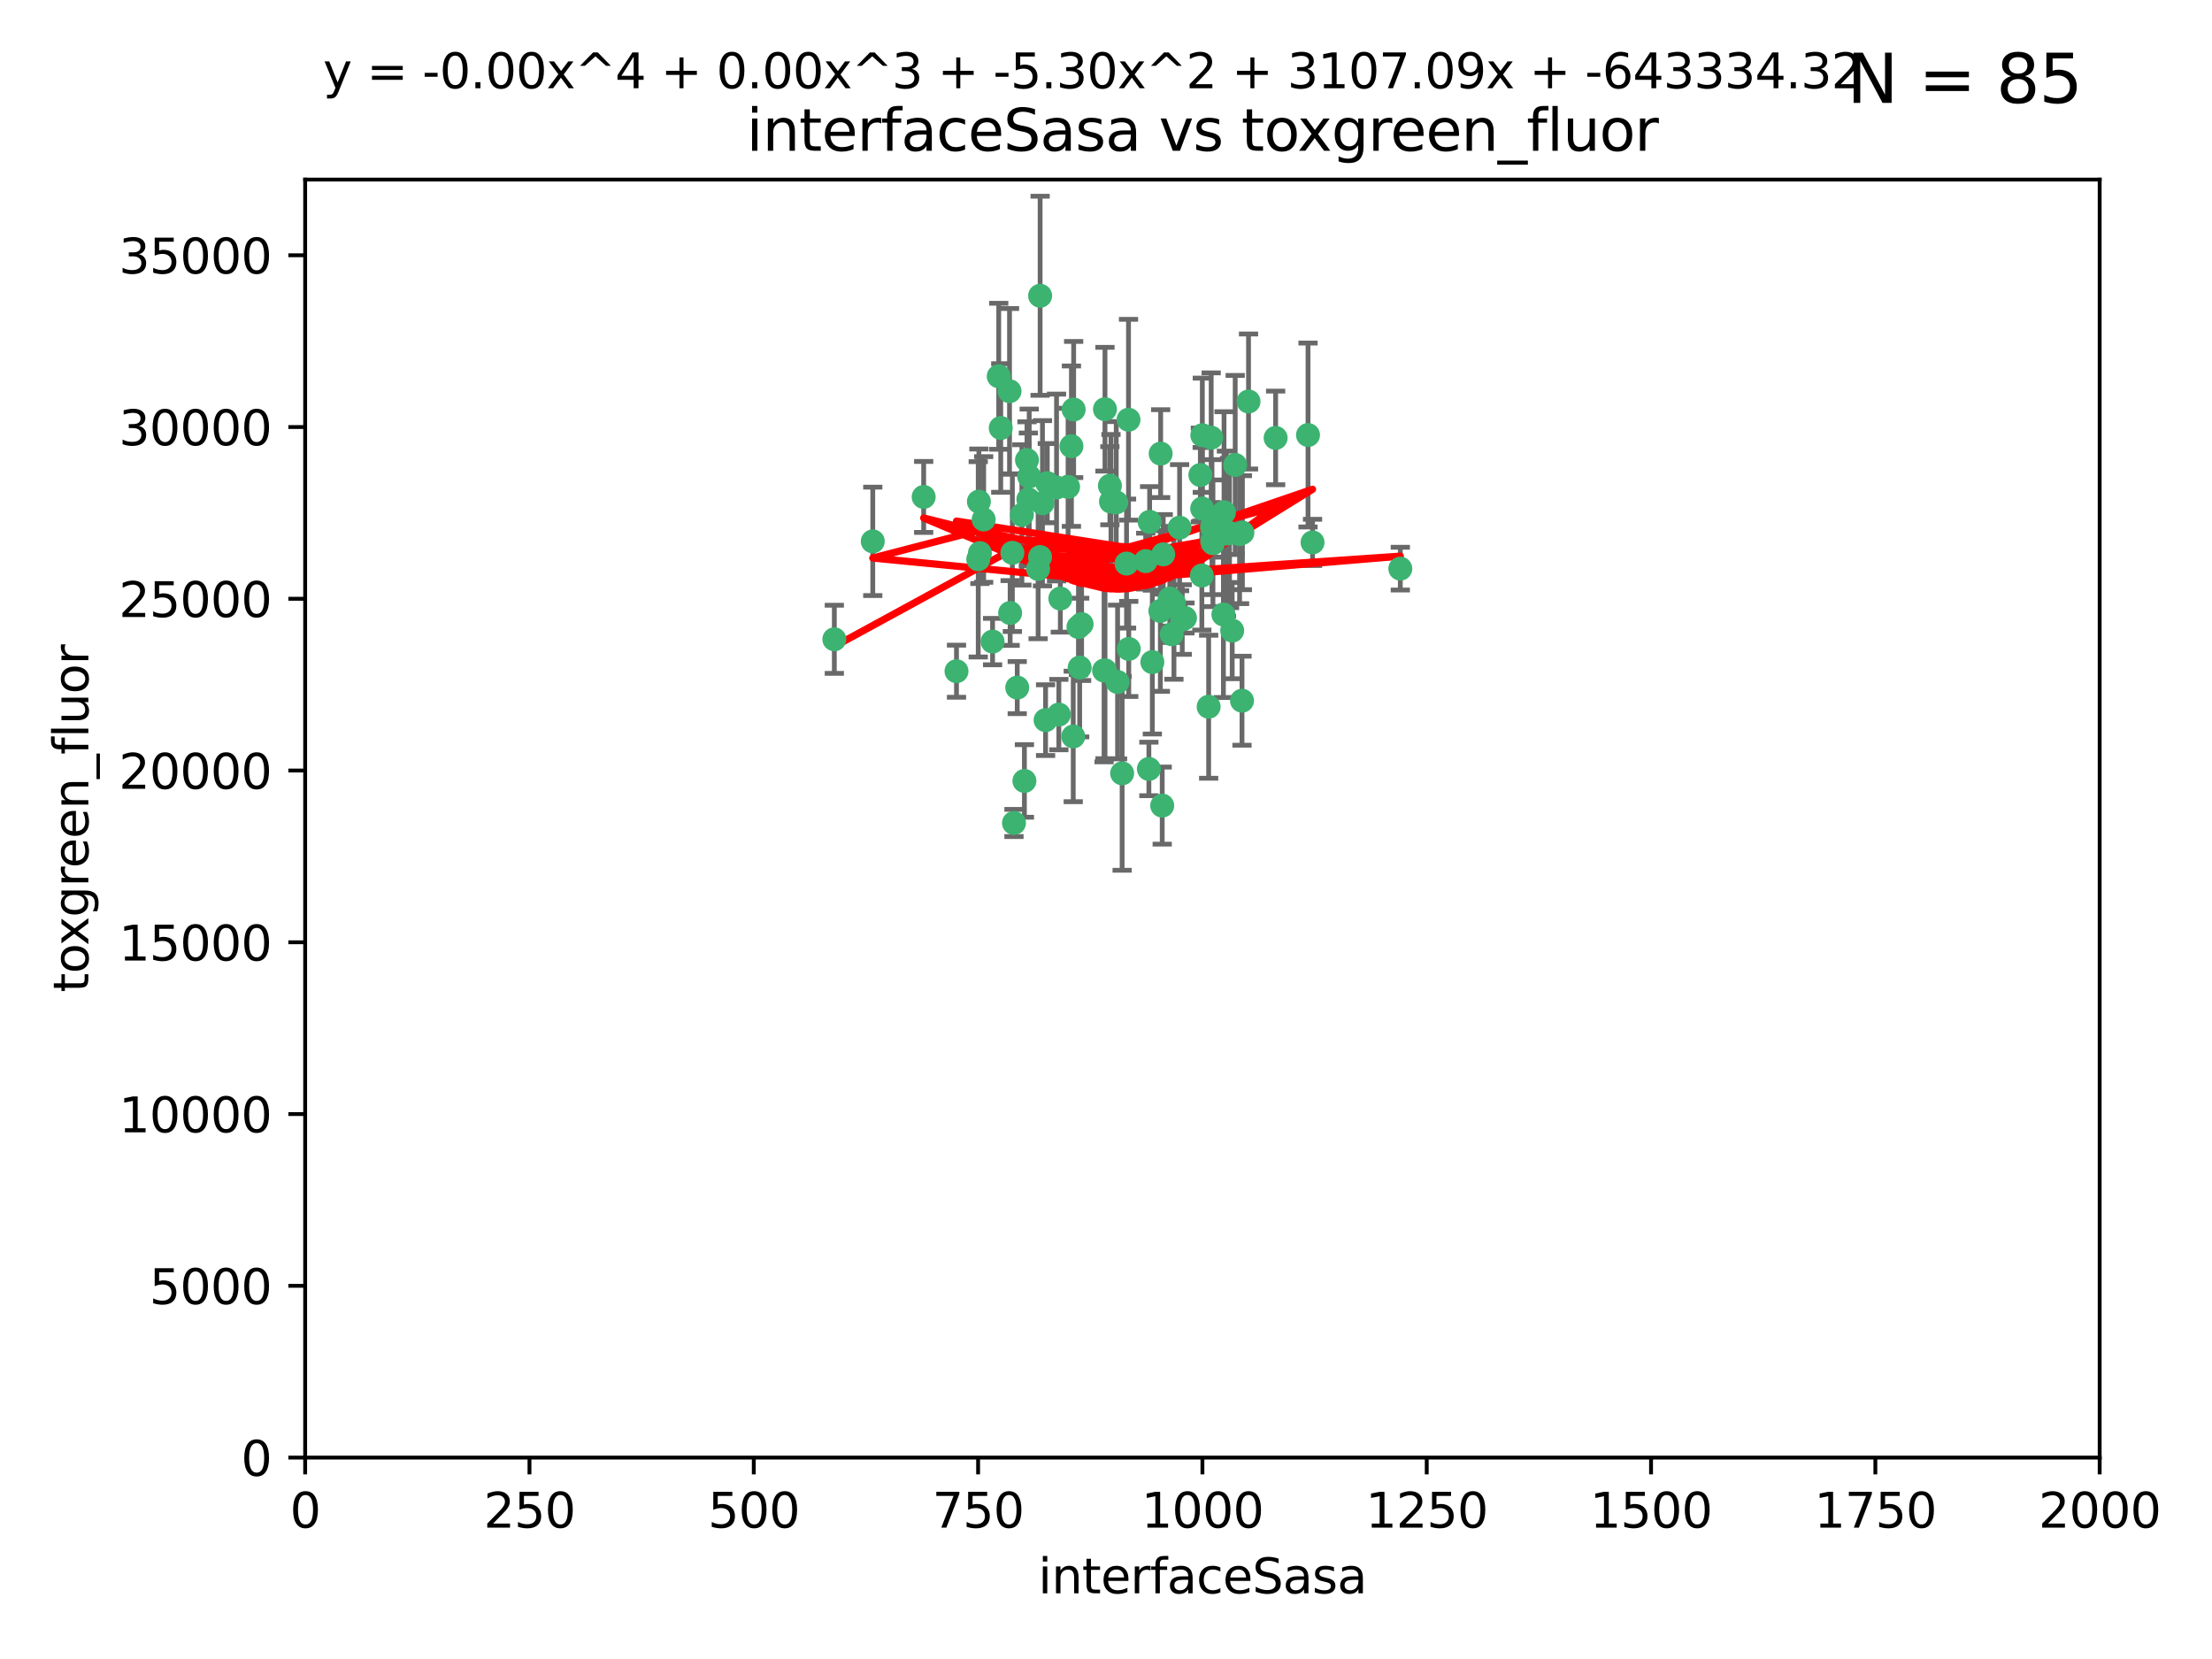 <?xml version="1.0" encoding="utf-8" standalone="no"?>
<!DOCTYPE svg PUBLIC "-//W3C//DTD SVG 1.1//EN"
  "http://www.w3.org/Graphics/SVG/1.1/DTD/svg11.dtd">
<svg xmlns:xlink="http://www.w3.org/1999/xlink" width="460.8pt" height="345.6pt" viewBox="0 0 460.8 345.6" xmlns="http://www.w3.org/2000/svg" version="1.1">
 <defs>
  <style type="text/css">*{stroke-linejoin: round; stroke-linecap: butt}</style>
 </defs>
 <g id="figure_1">
  <g id="patch_1">
   <path d="M 0 345.6 
L 460.8 345.6 
L 460.8 0 
L 0 0 
z
" style="fill: #ffffff"/>
  </g>
  <g id="axes_1">
   <g id="patch_2">
    <path d="M 63.571 303.64 
L 437.4 303.64 
L 437.4 37.411 
L 63.571 37.411 
z
" style="fill: #ffffff"/>
   </g>
   <g id="PathCollection_1">
    <defs>
     <path id="m66c88de68c" d="M 0 1.118 
C 0.297 1.118 0.581 1 0.791 0.791 
C 1 0.581 1.118 0.297 1.118 0 
C 1.118 -0.297 1 -0.581 0.791 -0.791 
C 0.581 -1 0.297 -1.118 0 -1.118 
C -0.297 -1.118 -0.581 -1 -0.791 -0.791 
C -1 -0.581 -1.118 -0.297 -1.118 0 
C -1.118 0.297 -1 0.581 -0.791 0.791 
C -0.581 1 -0.297 1.118 0 1.118 
z
" style="stroke: #3cb371"/>
    </defs>
    <g clip-path="url(#p440d3946cf)">
     <use xlink:href="#m66c88de68c" x="243.693" y="124.69" style="fill: #3cb371; stroke: #3cb371"/>
     <use xlink:href="#m66c88de68c" x="272.484" y="90.623" style="fill: #3cb371; stroke: #3cb371"/>
     <use xlink:href="#m66c88de68c" x="242.323" y="115.479" style="fill: #3cb371; stroke: #3cb371"/>
     <use xlink:href="#m66c88de68c" x="231.435" y="104.496" style="fill: #3cb371; stroke: #3cb371"/>
     <use xlink:href="#m66c88de68c" x="239.489" y="108.716" style="fill: #3cb371; stroke: #3cb371"/>
     <use xlink:href="#m66c88de68c" x="250.437" y="105.937" style="fill: #3cb371; stroke: #3cb371"/>
     <use xlink:href="#m66c88de68c" x="257.315" y="96.857" style="fill: #3cb371; stroke: #3cb371"/>
     <use xlink:href="#m66c88de68c" x="218.168" y="100.649" style="fill: #3cb371; stroke: #3cb371"/>
     <use xlink:href="#m66c88de68c" x="265.738" y="91.227" style="fill: #3cb371; stroke: #3cb371"/>
     <use xlink:href="#m66c88de68c" x="254.987" y="106.718" style="fill: #3cb371; stroke: #3cb371"/>
     <use xlink:href="#m66c88de68c" x="273.426" y="112.994" style="fill: #3cb371; stroke: #3cb371"/>
     <use xlink:href="#m66c88de68c" x="220.886" y="124.689" style="fill: #3cb371; stroke: #3cb371"/>
     <use xlink:href="#m66c88de68c" x="214.404" y="99.267" style="fill: #3cb371; stroke: #3cb371"/>
     <use xlink:href="#m66c88de68c" x="212.875" y="107.264" style="fill: #3cb371; stroke: #3cb371"/>
     <use xlink:href="#m66c88de68c" x="250.058" y="98.951" style="fill: #3cb371; stroke: #3cb371"/>
     <use xlink:href="#m66c88de68c" x="241.787" y="94.5" style="fill: #3cb371; stroke: #3cb371"/>
     <use xlink:href="#m66c88de68c" x="252.312" y="91.178" style="fill: #3cb371; stroke: #3cb371"/>
     <use xlink:href="#m66c88de68c" x="258.229" y="111.261" style="fill: #3cb371; stroke: #3cb371"/>
     <use xlink:href="#m66c88de68c" x="223.66" y="85.309" style="fill: #3cb371; stroke: #3cb371"/>
     <use xlink:href="#m66c88de68c" x="230.194" y="139.64" style="fill: #3cb371; stroke: #3cb371"/>
     <use xlink:href="#m66c88de68c" x="251.785" y="147.225" style="fill: #3cb371; stroke: #3cb371"/>
     <use xlink:href="#m66c88de68c" x="234.68" y="117.402" style="fill: #3cb371; stroke: #3cb371"/>
     <use xlink:href="#m66c88de68c" x="246.284" y="129.063" style="fill: #3cb371; stroke: #3cb371"/>
     <use xlink:href="#m66c88de68c" x="255.489" y="111.157" style="fill: #3cb371; stroke: #3cb371"/>
     <use xlink:href="#m66c88de68c" x="252.676" y="113.172" style="fill: #3cb371; stroke: #3cb371"/>
     <use xlink:href="#m66c88de68c" x="256.689" y="131.368" style="fill: #3cb371; stroke: #3cb371"/>
     <use xlink:href="#m66c88de68c" x="254.858" y="128.013" style="fill: #3cb371; stroke: #3cb371"/>
     <use xlink:href="#m66c88de68c" x="244.553" y="125.579" style="fill: #3cb371; stroke: #3cb371"/>
     <use xlink:href="#m66c88de68c" x="250.368" y="119.895" style="fill: #3cb371; stroke: #3cb371"/>
     <use xlink:href="#m66c88de68c" x="230.187" y="85.244" style="fill: #3cb371; stroke: #3cb371"/>
     <use xlink:href="#m66c88de68c" x="240.054" y="137.927" style="fill: #3cb371; stroke: #3cb371"/>
     <use xlink:href="#m66c88de68c" x="235.088" y="87.434" style="fill: #3cb371; stroke: #3cb371"/>
     <use xlink:href="#m66c88de68c" x="246.854" y="128.738" style="fill: #3cb371; stroke: #3cb371"/>
     <use xlink:href="#m66c88de68c" x="258.816" y="110.968" style="fill: #3cb371; stroke: #3cb371"/>
     <use xlink:href="#m66c88de68c" x="223.198" y="92.949" style="fill: #3cb371; stroke: #3cb371"/>
     <use xlink:href="#m66c88de68c" x="258.734" y="145.968" style="fill: #3cb371; stroke: #3cb371"/>
     <use xlink:href="#m66c88de68c" x="256.134" y="111.045" style="fill: #3cb371; stroke: #3cb371"/>
     <use xlink:href="#m66c88de68c" x="233.762" y="161.102" style="fill: #3cb371; stroke: #3cb371"/>
     <use xlink:href="#m66c88de68c" x="232.534" y="104.651" style="fill: #3cb371; stroke: #3cb371"/>
     <use xlink:href="#m66c88de68c" x="235.142" y="135.185" style="fill: #3cb371; stroke: #3cb371"/>
     <use xlink:href="#m66c88de68c" x="208.054" y="78.386" style="fill: #3cb371; stroke: #3cb371"/>
     <use xlink:href="#m66c88de68c" x="220.097" y="101.557" style="fill: #3cb371; stroke: #3cb371"/>
     <use xlink:href="#m66c88de68c" x="241.725" y="127.273" style="fill: #3cb371; stroke: #3cb371"/>
     <use xlink:href="#m66c88de68c" x="238.669" y="116.895" style="fill: #3cb371; stroke: #3cb371"/>
     <use xlink:href="#m66c88de68c" x="252.51" y="112.711" style="fill: #3cb371; stroke: #3cb371"/>
     <use xlink:href="#m66c88de68c" x="206.772" y="133.651" style="fill: #3cb371; stroke: #3cb371"/>
     <use xlink:href="#m66c88de68c" x="210.43" y="127.696" style="fill: #3cb371; stroke: #3cb371"/>
     <use xlink:href="#m66c88de68c" x="217.166" y="104.837" style="fill: #3cb371; stroke: #3cb371"/>
     <use xlink:href="#m66c88de68c" x="244.091" y="132.126" style="fill: #3cb371; stroke: #3cb371"/>
     <use xlink:href="#m66c88de68c" x="211.908" y="143.24" style="fill: #3cb371; stroke: #3cb371"/>
     <use xlink:href="#m66c88de68c" x="231.211" y="101.187" style="fill: #3cb371; stroke: #3cb371"/>
     <use xlink:href="#m66c88de68c" x="214.228" y="104.027" style="fill: #3cb371; stroke: #3cb371"/>
     <use xlink:href="#m66c88de68c" x="213.404" y="162.684" style="fill: #3cb371; stroke: #3cb371"/>
     <use xlink:href="#m66c88de68c" x="204.131" y="115.229" style="fill: #3cb371; stroke: #3cb371"/>
     <use xlink:href="#m66c88de68c" x="245.731" y="109.922" style="fill: #3cb371; stroke: #3cb371"/>
     <use xlink:href="#m66c88de68c" x="216.677" y="61.614" style="fill: #3cb371; stroke: #3cb371"/>
     <use xlink:href="#m66c88de68c" x="216.658" y="116.044" style="fill: #3cb371; stroke: #3cb371"/>
     <use xlink:href="#m66c88de68c" x="204.916" y="108.215" style="fill: #3cb371; stroke: #3cb371"/>
     <use xlink:href="#m66c88de68c" x="192.417" y="103.52" style="fill: #3cb371; stroke: #3cb371"/>
     <use xlink:href="#m66c88de68c" x="222.501" y="101.422" style="fill: #3cb371; stroke: #3cb371"/>
     <use xlink:href="#m66c88de68c" x="291.711" y="118.457" style="fill: #3cb371; stroke: #3cb371"/>
     <use xlink:href="#m66c88de68c" x="224.916" y="139.063" style="fill: #3cb371; stroke: #3cb371"/>
     <use xlink:href="#m66c88de68c" x="260.091" y="83.639" style="fill: #3cb371; stroke: #3cb371"/>
     <use xlink:href="#m66c88de68c" x="250.465" y="90.667" style="fill: #3cb371; stroke: #3cb371"/>
     <use xlink:href="#m66c88de68c" x="199.256" y="139.824" style="fill: #3cb371; stroke: #3cb371"/>
     <use xlink:href="#m66c88de68c" x="216.26" y="118.525" style="fill: #3cb371; stroke: #3cb371"/>
     <use xlink:href="#m66c88de68c" x="220.577" y="148.859" style="fill: #3cb371; stroke: #3cb371"/>
     <use xlink:href="#m66c88de68c" x="242.11" y="167.821" style="fill: #3cb371; stroke: #3cb371"/>
     <use xlink:href="#m66c88de68c" x="223.577" y="153.416" style="fill: #3cb371; stroke: #3cb371"/>
     <use xlink:href="#m66c88de68c" x="208.473" y="89.16" style="fill: #3cb371; stroke: #3cb371"/>
     <use xlink:href="#m66c88de68c" x="203.92" y="104.494" style="fill: #3cb371; stroke: #3cb371"/>
     <use xlink:href="#m66c88de68c" x="181.815" y="112.776" style="fill: #3cb371; stroke: #3cb371"/>
     <use xlink:href="#m66c88de68c" x="239.332" y="160.187" style="fill: #3cb371; stroke: #3cb371"/>
     <use xlink:href="#m66c88de68c" x="210.301" y="81.492" style="fill: #3cb371; stroke: #3cb371"/>
     <use xlink:href="#m66c88de68c" x="252.476" y="109.813" style="fill: #3cb371; stroke: #3cb371"/>
     <use xlink:href="#m66c88de68c" x="224.662" y="130.623" style="fill: #3cb371; stroke: #3cb371"/>
     <use xlink:href="#m66c88de68c" x="203.785" y="116.515" style="fill: #3cb371; stroke: #3cb371"/>
     <use xlink:href="#m66c88de68c" x="213.94" y="95.836" style="fill: #3cb371; stroke: #3cb371"/>
     <use xlink:href="#m66c88de68c" x="225.318" y="130.016" style="fill: #3cb371; stroke: #3cb371"/>
     <use xlink:href="#m66c88de68c" x="211.23" y="171.441" style="fill: #3cb371; stroke: #3cb371"/>
     <use xlink:href="#m66c88de68c" x="232.811" y="142.074" style="fill: #3cb371; stroke: #3cb371"/>
     <use xlink:href="#m66c88de68c" x="229.998" y="139.694" style="fill: #3cb371; stroke: #3cb371"/>
     <use xlink:href="#m66c88de68c" x="217.815" y="150.018" style="fill: #3cb371; stroke: #3cb371"/>
     <use xlink:href="#m66c88de68c" x="210.895" y="115.163" style="fill: #3cb371; stroke: #3cb371"/>
     <use xlink:href="#m66c88de68c" x="173.806" y="133.177" style="fill: #3cb371; stroke: #3cb371"/>
    </g>
   </g>
   <g id="matplotlib.axis_1">
    <g id="xtick_1">
     <g id="line2d_1">
      <defs>
       <path id="m91b8c29971" d="M 0 0 
L 0 3.5 
" style="stroke: #000000; stroke-width: 0.8"/>
      </defs>
      <g>
       <use xlink:href="#m91b8c29971" x="63.571" y="303.64" style="stroke: #000000; stroke-width: 0.8"/>
      </g>
     </g>
     <g id="text_1">
      <!-- 0 -->
      <g transform="translate(60.39 318.238)scale(0.1 -0.1)">
       <defs>
        <path id="DejaVuSans-30" d="M 2034 4250 
Q 1547 4250 1301 3770 
Q 1056 3291 1056 2328 
Q 1056 1369 1301 889 
Q 1547 409 2034 409 
Q 2525 409 2770 889 
Q 3016 1369 3016 2328 
Q 3016 3291 2770 3770 
Q 2525 4250 2034 4250 
z
M 2034 4750 
Q 2819 4750 3233 4129 
Q 3647 3509 3647 2328 
Q 3647 1150 3233 529 
Q 2819 -91 2034 -91 
Q 1250 -91 836 529 
Q 422 1150 422 2328 
Q 422 3509 836 4129 
Q 1250 4750 2034 4750 
z
" transform="scale(0.016)"/>
       </defs>
       <use xlink:href="#DejaVuSans-30"/>
      </g>
     </g>
    </g>
    <g id="xtick_2">
     <g id="line2d_2">
      <g>
       <use xlink:href="#m91b8c29971" x="110.3" y="303.64" style="stroke: #000000; stroke-width: 0.8"/>
      </g>
     </g>
     <g id="text_2">
      <!-- 250 -->
      <g transform="translate(100.756 318.238)scale(0.1 -0.1)">
       <defs>
        <path id="DejaVuSans-32" d="M 1228 531 
L 3431 531 
L 3431 0 
L 469 0 
L 469 531 
Q 828 903 1448 1529 
Q 2069 2156 2228 2338 
Q 2531 2678 2651 2914 
Q 2772 3150 2772 3378 
Q 2772 3750 2511 3984 
Q 2250 4219 1831 4219 
Q 1534 4219 1204 4116 
Q 875 4013 500 3803 
L 500 4441 
Q 881 4594 1212 4672 
Q 1544 4750 1819 4750 
Q 2544 4750 2975 4387 
Q 3406 4025 3406 3419 
Q 3406 3131 3298 2873 
Q 3191 2616 2906 2266 
Q 2828 2175 2409 1742 
Q 1991 1309 1228 531 
z
" transform="scale(0.016)"/>
        <path id="DejaVuSans-35" d="M 691 4666 
L 3169 4666 
L 3169 4134 
L 1269 4134 
L 1269 2991 
Q 1406 3038 1543 3061 
Q 1681 3084 1819 3084 
Q 2600 3084 3056 2656 
Q 3513 2228 3513 1497 
Q 3513 744 3044 326 
Q 2575 -91 1722 -91 
Q 1428 -91 1123 -41 
Q 819 9 494 109 
L 494 744 
Q 775 591 1075 516 
Q 1375 441 1709 441 
Q 2250 441 2565 725 
Q 2881 1009 2881 1497 
Q 2881 1984 2565 2268 
Q 2250 2553 1709 2553 
Q 1456 2553 1204 2497 
Q 953 2441 691 2322 
L 691 4666 
z
" transform="scale(0.016)"/>
       </defs>
       <use xlink:href="#DejaVuSans-32"/>
       <use xlink:href="#DejaVuSans-35" x="63.623"/>
       <use xlink:href="#DejaVuSans-30" x="127.246"/>
      </g>
     </g>
    </g>
    <g id="xtick_3">
     <g id="line2d_3">
      <g>
       <use xlink:href="#m91b8c29971" x="157.028" y="303.64" style="stroke: #000000; stroke-width: 0.8"/>
      </g>
     </g>
     <g id="text_3">
      <!-- 500 -->
      <g transform="translate(147.485 318.238)scale(0.1 -0.1)">
       <use xlink:href="#DejaVuSans-35"/>
       <use xlink:href="#DejaVuSans-30" x="63.623"/>
       <use xlink:href="#DejaVuSans-30" x="127.246"/>
      </g>
     </g>
    </g>
    <g id="xtick_4">
     <g id="line2d_4">
      <g>
       <use xlink:href="#m91b8c29971" x="203.757" y="303.64" style="stroke: #000000; stroke-width: 0.8"/>
      </g>
     </g>
     <g id="text_4">
      <!-- 750 -->
      <g transform="translate(194.213 318.238)scale(0.1 -0.1)">
       <defs>
        <path id="DejaVuSans-37" d="M 525 4666 
L 3525 4666 
L 3525 4397 
L 1831 0 
L 1172 0 
L 2766 4134 
L 525 4134 
L 525 4666 
z
" transform="scale(0.016)"/>
       </defs>
       <use xlink:href="#DejaVuSans-37"/>
       <use xlink:href="#DejaVuSans-35" x="63.623"/>
       <use xlink:href="#DejaVuSans-30" x="127.246"/>
      </g>
     </g>
    </g>
    <g id="xtick_5">
     <g id="line2d_5">
      <g>
       <use xlink:href="#m91b8c29971" x="250.486" y="303.64" style="stroke: #000000; stroke-width: 0.8"/>
      </g>
     </g>
     <g id="text_5">
      <!-- 1000 -->
      <g transform="translate(237.761 318.238)scale(0.1 -0.1)">
       <defs>
        <path id="DejaVuSans-31" d="M 794 531 
L 1825 531 
L 1825 4091 
L 703 3866 
L 703 4441 
L 1819 4666 
L 2450 4666 
L 2450 531 
L 3481 531 
L 3481 0 
L 794 0 
L 794 531 
z
" transform="scale(0.016)"/>
       </defs>
       <use xlink:href="#DejaVuSans-31"/>
       <use xlink:href="#DejaVuSans-30" x="63.623"/>
       <use xlink:href="#DejaVuSans-30" x="127.246"/>
       <use xlink:href="#DejaVuSans-30" x="190.869"/>
      </g>
     </g>
    </g>
    <g id="xtick_6">
     <g id="line2d_6">
      <g>
       <use xlink:href="#m91b8c29971" x="297.214" y="303.64" style="stroke: #000000; stroke-width: 0.8"/>
      </g>
     </g>
     <g id="text_6">
      <!-- 1250 -->
      <g transform="translate(284.489 318.238)scale(0.1 -0.1)">
       <use xlink:href="#DejaVuSans-31"/>
       <use xlink:href="#DejaVuSans-32" x="63.623"/>
       <use xlink:href="#DejaVuSans-35" x="127.246"/>
       <use xlink:href="#DejaVuSans-30" x="190.869"/>
      </g>
     </g>
    </g>
    <g id="xtick_7">
     <g id="line2d_7">
      <g>
       <use xlink:href="#m91b8c29971" x="343.943" y="303.64" style="stroke: #000000; stroke-width: 0.8"/>
      </g>
     </g>
     <g id="text_7">
      <!-- 1500 -->
      <g transform="translate(331.218 318.238)scale(0.1 -0.1)">
       <use xlink:href="#DejaVuSans-31"/>
       <use xlink:href="#DejaVuSans-35" x="63.623"/>
       <use xlink:href="#DejaVuSans-30" x="127.246"/>
       <use xlink:href="#DejaVuSans-30" x="190.869"/>
      </g>
     </g>
    </g>
    <g id="xtick_8">
     <g id="line2d_8">
      <g>
       <use xlink:href="#m91b8c29971" x="390.671" y="303.64" style="stroke: #000000; stroke-width: 0.8"/>
      </g>
     </g>
     <g id="text_8">
      <!-- 1750 -->
      <g transform="translate(377.946 318.238)scale(0.1 -0.1)">
       <use xlink:href="#DejaVuSans-31"/>
       <use xlink:href="#DejaVuSans-37" x="63.623"/>
       <use xlink:href="#DejaVuSans-35" x="127.246"/>
       <use xlink:href="#DejaVuSans-30" x="190.869"/>
      </g>
     </g>
    </g>
    <g id="xtick_9">
     <g id="line2d_9">
      <g>
       <use xlink:href="#m91b8c29971" x="437.4" y="303.64" style="stroke: #000000; stroke-width: 0.8"/>
      </g>
     </g>
     <g id="text_9">
      <!-- 2000 -->
      <g transform="translate(424.675 318.238)scale(0.1 -0.1)">
       <use xlink:href="#DejaVuSans-32"/>
       <use xlink:href="#DejaVuSans-30" x="63.623"/>
       <use xlink:href="#DejaVuSans-30" x="127.246"/>
       <use xlink:href="#DejaVuSans-30" x="190.869"/>
      </g>
     </g>
    </g>
    <g id="text_10">
     <!-- interfaceSasa -->
     <g transform="translate(216.279 331.917)scale(0.1 -0.1)">
      <defs>
       <path id="DejaVuSans-69" d="M 603 3500 
L 1178 3500 
L 1178 0 
L 603 0 
L 603 3500 
z
M 603 4863 
L 1178 4863 
L 1178 4134 
L 603 4134 
L 603 4863 
z
" transform="scale(0.016)"/>
       <path id="DejaVuSans-6e" d="M 3513 2113 
L 3513 0 
L 2938 0 
L 2938 2094 
Q 2938 2591 2744 2837 
Q 2550 3084 2163 3084 
Q 1697 3084 1428 2787 
Q 1159 2491 1159 1978 
L 1159 0 
L 581 0 
L 581 3500 
L 1159 3500 
L 1159 2956 
Q 1366 3272 1645 3428 
Q 1925 3584 2291 3584 
Q 2894 3584 3203 3211 
Q 3513 2838 3513 2113 
z
" transform="scale(0.016)"/>
       <path id="DejaVuSans-74" d="M 1172 4494 
L 1172 3500 
L 2356 3500 
L 2356 3053 
L 1172 3053 
L 1172 1153 
Q 1172 725 1289 603 
Q 1406 481 1766 481 
L 2356 481 
L 2356 0 
L 1766 0 
Q 1100 0 847 248 
Q 594 497 594 1153 
L 594 3053 
L 172 3053 
L 172 3500 
L 594 3500 
L 594 4494 
L 1172 4494 
z
" transform="scale(0.016)"/>
       <path id="DejaVuSans-65" d="M 3597 1894 
L 3597 1613 
L 953 1613 
Q 991 1019 1311 708 
Q 1631 397 2203 397 
Q 2534 397 2845 478 
Q 3156 559 3463 722 
L 3463 178 
Q 3153 47 2828 -22 
Q 2503 -91 2169 -91 
Q 1331 -91 842 396 
Q 353 884 353 1716 
Q 353 2575 817 3079 
Q 1281 3584 2069 3584 
Q 2775 3584 3186 3129 
Q 3597 2675 3597 1894 
z
M 3022 2063 
Q 3016 2534 2758 2815 
Q 2500 3097 2075 3097 
Q 1594 3097 1305 2825 
Q 1016 2553 972 2059 
L 3022 2063 
z
" transform="scale(0.016)"/>
       <path id="DejaVuSans-72" d="M 2631 2963 
Q 2534 3019 2420 3045 
Q 2306 3072 2169 3072 
Q 1681 3072 1420 2755 
Q 1159 2438 1159 1844 
L 1159 0 
L 581 0 
L 581 3500 
L 1159 3500 
L 1159 2956 
Q 1341 3275 1631 3429 
Q 1922 3584 2338 3584 
Q 2397 3584 2469 3576 
Q 2541 3569 2628 3553 
L 2631 2963 
z
" transform="scale(0.016)"/>
       <path id="DejaVuSans-66" d="M 2375 4863 
L 2375 4384 
L 1825 4384 
Q 1516 4384 1395 4259 
Q 1275 4134 1275 3809 
L 1275 3500 
L 2222 3500 
L 2222 3053 
L 1275 3053 
L 1275 0 
L 697 0 
L 697 3053 
L 147 3053 
L 147 3500 
L 697 3500 
L 697 3744 
Q 697 4328 969 4595 
Q 1241 4863 1831 4863 
L 2375 4863 
z
" transform="scale(0.016)"/>
       <path id="DejaVuSans-61" d="M 2194 1759 
Q 1497 1759 1228 1600 
Q 959 1441 959 1056 
Q 959 750 1161 570 
Q 1363 391 1709 391 
Q 2188 391 2477 730 
Q 2766 1069 2766 1631 
L 2766 1759 
L 2194 1759 
z
M 3341 1997 
L 3341 0 
L 2766 0 
L 2766 531 
Q 2569 213 2275 61 
Q 1981 -91 1556 -91 
Q 1019 -91 701 211 
Q 384 513 384 1019 
Q 384 1609 779 1909 
Q 1175 2209 1959 2209 
L 2766 2209 
L 2766 2266 
Q 2766 2663 2505 2880 
Q 2244 3097 1772 3097 
Q 1472 3097 1187 3025 
Q 903 2953 641 2809 
L 641 3341 
Q 956 3463 1253 3523 
Q 1550 3584 1831 3584 
Q 2591 3584 2966 3190 
Q 3341 2797 3341 1997 
z
" transform="scale(0.016)"/>
       <path id="DejaVuSans-63" d="M 3122 3366 
L 3122 2828 
Q 2878 2963 2633 3030 
Q 2388 3097 2138 3097 
Q 1578 3097 1268 2742 
Q 959 2388 959 1747 
Q 959 1106 1268 751 
Q 1578 397 2138 397 
Q 2388 397 2633 464 
Q 2878 531 3122 666 
L 3122 134 
Q 2881 22 2623 -34 
Q 2366 -91 2075 -91 
Q 1284 -91 818 406 
Q 353 903 353 1747 
Q 353 2603 823 3093 
Q 1294 3584 2113 3584 
Q 2378 3584 2631 3529 
Q 2884 3475 3122 3366 
z
" transform="scale(0.016)"/>
       <path id="DejaVuSans-53" d="M 3425 4513 
L 3425 3897 
Q 3066 4069 2747 4153 
Q 2428 4238 2131 4238 
Q 1616 4238 1336 4038 
Q 1056 3838 1056 3469 
Q 1056 3159 1242 3001 
Q 1428 2844 1947 2747 
L 2328 2669 
Q 3034 2534 3370 2195 
Q 3706 1856 3706 1288 
Q 3706 609 3251 259 
Q 2797 -91 1919 -91 
Q 1588 -91 1214 -16 
Q 841 59 441 206 
L 441 856 
Q 825 641 1194 531 
Q 1563 422 1919 422 
Q 2459 422 2753 634 
Q 3047 847 3047 1241 
Q 3047 1584 2836 1778 
Q 2625 1972 2144 2069 
L 1759 2144 
Q 1053 2284 737 2584 
Q 422 2884 422 3419 
Q 422 4038 858 4394 
Q 1294 4750 2059 4750 
Q 2388 4750 2728 4690 
Q 3069 4631 3425 4513 
z
" transform="scale(0.016)"/>
       <path id="DejaVuSans-73" d="M 2834 3397 
L 2834 2853 
Q 2591 2978 2328 3040 
Q 2066 3103 1784 3103 
Q 1356 3103 1142 2972 
Q 928 2841 928 2578 
Q 928 2378 1081 2264 
Q 1234 2150 1697 2047 
L 1894 2003 
Q 2506 1872 2764 1633 
Q 3022 1394 3022 966 
Q 3022 478 2636 193 
Q 2250 -91 1575 -91 
Q 1294 -91 989 -36 
Q 684 19 347 128 
L 347 722 
Q 666 556 975 473 
Q 1284 391 1588 391 
Q 1994 391 2212 530 
Q 2431 669 2431 922 
Q 2431 1156 2273 1281 
Q 2116 1406 1581 1522 
L 1381 1569 
Q 847 1681 609 1914 
Q 372 2147 372 2553 
Q 372 3047 722 3315 
Q 1072 3584 1716 3584 
Q 2034 3584 2315 3537 
Q 2597 3491 2834 3397 
z
" transform="scale(0.016)"/>
      </defs>
      <use xlink:href="#DejaVuSans-69"/>
      <use xlink:href="#DejaVuSans-6e" x="27.783"/>
      <use xlink:href="#DejaVuSans-74" x="91.162"/>
      <use xlink:href="#DejaVuSans-65" x="130.371"/>
      <use xlink:href="#DejaVuSans-72" x="191.895"/>
      <use xlink:href="#DejaVuSans-66" x="233.008"/>
      <use xlink:href="#DejaVuSans-61" x="268.213"/>
      <use xlink:href="#DejaVuSans-63" x="329.492"/>
      <use xlink:href="#DejaVuSans-65" x="384.473"/>
      <use xlink:href="#DejaVuSans-53" x="445.996"/>
      <use xlink:href="#DejaVuSans-61" x="509.473"/>
      <use xlink:href="#DejaVuSans-73" x="570.752"/>
      <use xlink:href="#DejaVuSans-61" x="622.852"/>
     </g>
    </g>
   </g>
   <g id="matplotlib.axis_2">
    <g id="ytick_1">
     <g id="line2d_10">
      <defs>
       <path id="m19e59adfb0" d="M 0 0 
L -3.5 0 
" style="stroke: #000000; stroke-width: 0.8"/>
      </defs>
      <g>
       <use xlink:href="#m19e59adfb0" x="63.571" y="303.64" style="stroke: #000000; stroke-width: 0.8"/>
      </g>
     </g>
     <g id="text_11">
      <!-- 0 -->
      <g transform="translate(50.209 307.439)scale(0.1 -0.1)">
       <use xlink:href="#DejaVuSans-30"/>
      </g>
     </g>
    </g>
    <g id="ytick_2">
     <g id="line2d_11">
      <g>
       <use xlink:href="#m19e59adfb0" x="63.571" y="267.859" style="stroke: #000000; stroke-width: 0.8"/>
      </g>
     </g>
     <g id="text_12">
      <!-- 5000 -->
      <g transform="translate(31.121 271.658)scale(0.1 -0.1)">
       <use xlink:href="#DejaVuSans-35"/>
       <use xlink:href="#DejaVuSans-30" x="63.623"/>
       <use xlink:href="#DejaVuSans-30" x="127.246"/>
       <use xlink:href="#DejaVuSans-30" x="190.869"/>
      </g>
     </g>
    </g>
    <g id="ytick_3">
     <g id="line2d_12">
      <g>
       <use xlink:href="#m19e59adfb0" x="63.571" y="232.078" style="stroke: #000000; stroke-width: 0.8"/>
      </g>
     </g>
     <g id="text_13">
      <!-- 10000 -->
      <g transform="translate(24.759 235.878)scale(0.1 -0.1)">
       <use xlink:href="#DejaVuSans-31"/>
       <use xlink:href="#DejaVuSans-30" x="63.623"/>
       <use xlink:href="#DejaVuSans-30" x="127.246"/>
       <use xlink:href="#DejaVuSans-30" x="190.869"/>
       <use xlink:href="#DejaVuSans-30" x="254.492"/>
      </g>
     </g>
    </g>
    <g id="ytick_4">
     <g id="line2d_13">
      <g>
       <use xlink:href="#m19e59adfb0" x="63.571" y="196.298" style="stroke: #000000; stroke-width: 0.8"/>
      </g>
     </g>
     <g id="text_14">
      <!-- 15000 -->
      <g transform="translate(24.759 200.097)scale(0.1 -0.1)">
       <use xlink:href="#DejaVuSans-31"/>
       <use xlink:href="#DejaVuSans-35" x="63.623"/>
       <use xlink:href="#DejaVuSans-30" x="127.246"/>
       <use xlink:href="#DejaVuSans-30" x="190.869"/>
       <use xlink:href="#DejaVuSans-30" x="254.492"/>
      </g>
     </g>
    </g>
    <g id="ytick_5">
     <g id="line2d_14">
      <g>
       <use xlink:href="#m19e59adfb0" x="63.571" y="160.517" style="stroke: #000000; stroke-width: 0.8"/>
      </g>
     </g>
     <g id="text_15">
      <!-- 20000 -->
      <g transform="translate(24.759 164.316)scale(0.1 -0.1)">
       <use xlink:href="#DejaVuSans-32"/>
       <use xlink:href="#DejaVuSans-30" x="63.623"/>
       <use xlink:href="#DejaVuSans-30" x="127.246"/>
       <use xlink:href="#DejaVuSans-30" x="190.869"/>
       <use xlink:href="#DejaVuSans-30" x="254.492"/>
      </g>
     </g>
    </g>
    <g id="ytick_6">
     <g id="line2d_15">
      <g>
       <use xlink:href="#m19e59adfb0" x="63.571" y="124.736" style="stroke: #000000; stroke-width: 0.8"/>
      </g>
     </g>
     <g id="text_16">
      <!-- 25000 -->
      <g transform="translate(24.759 128.535)scale(0.1 -0.1)">
       <use xlink:href="#DejaVuSans-32"/>
       <use xlink:href="#DejaVuSans-35" x="63.623"/>
       <use xlink:href="#DejaVuSans-30" x="127.246"/>
       <use xlink:href="#DejaVuSans-30" x="190.869"/>
       <use xlink:href="#DejaVuSans-30" x="254.492"/>
      </g>
     </g>
    </g>
    <g id="ytick_7">
     <g id="line2d_16">
      <g>
       <use xlink:href="#m19e59adfb0" x="63.571" y="88.955" style="stroke: #000000; stroke-width: 0.8"/>
      </g>
     </g>
     <g id="text_17">
      <!-- 30000 -->
      <g transform="translate(24.759 92.754)scale(0.1 -0.1)">
       <defs>
        <path id="DejaVuSans-33" d="M 2597 2516 
Q 3050 2419 3304 2112 
Q 3559 1806 3559 1356 
Q 3559 666 3084 287 
Q 2609 -91 1734 -91 
Q 1441 -91 1130 -33 
Q 819 25 488 141 
L 488 750 
Q 750 597 1062 519 
Q 1375 441 1716 441 
Q 2309 441 2620 675 
Q 2931 909 2931 1356 
Q 2931 1769 2642 2001 
Q 2353 2234 1838 2234 
L 1294 2234 
L 1294 2753 
L 1863 2753 
Q 2328 2753 2575 2939 
Q 2822 3125 2822 3475 
Q 2822 3834 2567 4026 
Q 2313 4219 1838 4219 
Q 1578 4219 1281 4162 
Q 984 4106 628 3988 
L 628 4550 
Q 988 4650 1302 4700 
Q 1616 4750 1894 4750 
Q 2613 4750 3031 4423 
Q 3450 4097 3450 3541 
Q 3450 3153 3228 2886 
Q 3006 2619 2597 2516 
z
" transform="scale(0.016)"/>
       </defs>
       <use xlink:href="#DejaVuSans-33"/>
       <use xlink:href="#DejaVuSans-30" x="63.623"/>
       <use xlink:href="#DejaVuSans-30" x="127.246"/>
       <use xlink:href="#DejaVuSans-30" x="190.869"/>
       <use xlink:href="#DejaVuSans-30" x="254.492"/>
      </g>
     </g>
    </g>
    <g id="ytick_8">
     <g id="line2d_17">
      <g>
       <use xlink:href="#m19e59adfb0" x="63.571" y="53.174" style="stroke: #000000; stroke-width: 0.8"/>
      </g>
     </g>
     <g id="text_18">
      <!-- 35000 -->
      <g transform="translate(24.759 56.974)scale(0.1 -0.1)">
       <use xlink:href="#DejaVuSans-33"/>
       <use xlink:href="#DejaVuSans-35" x="63.623"/>
       <use xlink:href="#DejaVuSans-30" x="127.246"/>
       <use xlink:href="#DejaVuSans-30" x="190.869"/>
       <use xlink:href="#DejaVuSans-30" x="254.492"/>
      </g>
     </g>
    </g>
    <g id="text_19">
     <!-- toxgreen_fluor -->
     <g transform="translate(18.401 206.72)rotate(-90)scale(0.1 -0.1)">
      <defs>
       <path id="DejaVuSans-6f" d="M 1959 3097 
Q 1497 3097 1228 2736 
Q 959 2375 959 1747 
Q 959 1119 1226 758 
Q 1494 397 1959 397 
Q 2419 397 2687 759 
Q 2956 1122 2956 1747 
Q 2956 2369 2687 2733 
Q 2419 3097 1959 3097 
z
M 1959 3584 
Q 2709 3584 3137 3096 
Q 3566 2609 3566 1747 
Q 3566 888 3137 398 
Q 2709 -91 1959 -91 
Q 1206 -91 779 398 
Q 353 888 353 1747 
Q 353 2609 779 3096 
Q 1206 3584 1959 3584 
z
" transform="scale(0.016)"/>
       <path id="DejaVuSans-78" d="M 3513 3500 
L 2247 1797 
L 3578 0 
L 2900 0 
L 1881 1375 
L 863 0 
L 184 0 
L 1544 1831 
L 300 3500 
L 978 3500 
L 1906 2253 
L 2834 3500 
L 3513 3500 
z
" transform="scale(0.016)"/>
       <path id="DejaVuSans-67" d="M 2906 1791 
Q 2906 2416 2648 2759 
Q 2391 3103 1925 3103 
Q 1463 3103 1205 2759 
Q 947 2416 947 1791 
Q 947 1169 1205 825 
Q 1463 481 1925 481 
Q 2391 481 2648 825 
Q 2906 1169 2906 1791 
z
M 3481 434 
Q 3481 -459 3084 -895 
Q 2688 -1331 1869 -1331 
Q 1566 -1331 1297 -1286 
Q 1028 -1241 775 -1147 
L 775 -588 
Q 1028 -725 1275 -790 
Q 1522 -856 1778 -856 
Q 2344 -856 2625 -561 
Q 2906 -266 2906 331 
L 2906 616 
Q 2728 306 2450 153 
Q 2172 0 1784 0 
Q 1141 0 747 490 
Q 353 981 353 1791 
Q 353 2603 747 3093 
Q 1141 3584 1784 3584 
Q 2172 3584 2450 3431 
Q 2728 3278 2906 2969 
L 2906 3500 
L 3481 3500 
L 3481 434 
z
" transform="scale(0.016)"/>
       <path id="DejaVuSans-5f" d="M 3263 -1063 
L 3263 -1509 
L -63 -1509 
L -63 -1063 
L 3263 -1063 
z
" transform="scale(0.016)"/>
       <path id="DejaVuSans-6c" d="M 603 4863 
L 1178 4863 
L 1178 0 
L 603 0 
L 603 4863 
z
" transform="scale(0.016)"/>
       <path id="DejaVuSans-75" d="M 544 1381 
L 544 3500 
L 1119 3500 
L 1119 1403 
Q 1119 906 1312 657 
Q 1506 409 1894 409 
Q 2359 409 2629 706 
Q 2900 1003 2900 1516 
L 2900 3500 
L 3475 3500 
L 3475 0 
L 2900 0 
L 2900 538 
Q 2691 219 2414 64 
Q 2138 -91 1772 -91 
Q 1169 -91 856 284 
Q 544 659 544 1381 
z
M 1991 3584 
L 1991 3584 
z
" transform="scale(0.016)"/>
      </defs>
      <use xlink:href="#DejaVuSans-74"/>
      <use xlink:href="#DejaVuSans-6f" x="39.209"/>
      <use xlink:href="#DejaVuSans-78" x="97.266"/>
      <use xlink:href="#DejaVuSans-67" x="156.445"/>
      <use xlink:href="#DejaVuSans-72" x="219.922"/>
      <use xlink:href="#DejaVuSans-65" x="258.785"/>
      <use xlink:href="#DejaVuSans-65" x="320.309"/>
      <use xlink:href="#DejaVuSans-6e" x="381.832"/>
      <use xlink:href="#DejaVuSans-5f" x="445.211"/>
      <use xlink:href="#DejaVuSans-66" x="495.211"/>
      <use xlink:href="#DejaVuSans-6c" x="530.416"/>
      <use xlink:href="#DejaVuSans-75" x="558.199"/>
      <use xlink:href="#DejaVuSans-6f" x="621.578"/>
      <use xlink:href="#DejaVuSans-72" x="682.76"/>
     </g>
    </g>
   </g>
   <g id="LineCollection_1">
    <path d="M 243.693 132.143 
L 243.693 117.237 
" clip-path="url(#p440d3946cf)" style="fill: none; stroke: #696969"/>
    <path d="M 272.484 109.781 
L 272.484 71.466 
" clip-path="url(#p440d3946cf)" style="fill: none; stroke: #696969"/>
    <path d="M 242.323 123.766 
L 242.323 107.191 
" clip-path="url(#p440d3946cf)" style="fill: none; stroke: #696969"/>
    <path d="M 231.435 118.477 
L 231.435 90.515 
" clip-path="url(#p440d3946cf)" style="fill: none; stroke: #696969"/>
    <path d="M 239.489 116.059 
L 239.489 101.373 
" clip-path="url(#p440d3946cf)" style="fill: none; stroke: #696969"/>
    <path d="M 250.437 118.658 
L 250.437 93.215 
" clip-path="url(#p440d3946cf)" style="fill: none; stroke: #696969"/>
    <path d="M 257.315 115.505 
L 257.315 78.209 
" clip-path="url(#p440d3946cf)" style="fill: none; stroke: #696969"/>
    <path d="M 218.168 108.898 
L 218.168 92.4 
" clip-path="url(#p440d3946cf)" style="fill: none; stroke: #696969"/>
    <path d="M 265.738 100.977 
L 265.738 81.478 
" clip-path="url(#p440d3946cf)" style="fill: none; stroke: #696969"/>
    <path d="M 254.987 127.664 
L 254.987 85.772 
" clip-path="url(#p440d3946cf)" style="fill: none; stroke: #696969"/>
    <path d="M 273.426 117.812 
L 273.426 108.176 
" clip-path="url(#p440d3946cf)" style="fill: none; stroke: #696969"/>
    <path d="M 220.886 131.683 
L 220.886 117.696 
" clip-path="url(#p440d3946cf)" style="fill: none; stroke: #696969"/>
    <path d="M 214.404 113.322 
L 214.404 85.213 
" clip-path="url(#p440d3946cf)" style="fill: none; stroke: #696969"/>
    <path d="M 212.875 121.88 
L 212.875 92.647 
" clip-path="url(#p440d3946cf)" style="fill: none; stroke: #696969"/>
    <path d="M 250.058 108.729 
L 250.058 89.172 
" clip-path="url(#p440d3946cf)" style="fill: none; stroke: #696969"/>
    <path d="M 241.787 103.651 
L 241.787 85.348 
" clip-path="url(#p440d3946cf)" style="fill: none; stroke: #696969"/>
    <path d="M 252.312 104.675 
L 252.312 77.682 
" clip-path="url(#p440d3946cf)" style="fill: none; stroke: #696969"/>
    <path d="M 258.229 125.753 
L 258.229 96.768 
" clip-path="url(#p440d3946cf)" style="fill: none; stroke: #696969"/>
    <path d="M 223.66 99.491 
L 223.66 71.128 
" clip-path="url(#p440d3946cf)" style="fill: none; stroke: #696969"/>
    <path d="M 230.194 158.046 
L 230.194 121.234 
" clip-path="url(#p440d3946cf)" style="fill: none; stroke: #696969"/>
    <path d="M 251.785 162.121 
L 251.785 132.33 
" clip-path="url(#p440d3946cf)" style="fill: none; stroke: #696969"/>
    <path d="M 234.68 130.841 
L 234.68 103.963 
" clip-path="url(#p440d3946cf)" style="fill: none; stroke: #696969"/>
    <path d="M 246.284 136.31 
L 246.284 121.816 
" clip-path="url(#p440d3946cf)" style="fill: none; stroke: #696969"/>
    <path d="M 255.489 128.336 
L 255.489 93.979 
" clip-path="url(#p440d3946cf)" style="fill: none; stroke: #696969"/>
    <path d="M 252.676 126.36 
L 252.676 99.984 
" clip-path="url(#p440d3946cf)" style="fill: none; stroke: #696969"/>
    <path d="M 256.689 141.39 
L 256.689 121.347 
" clip-path="url(#p440d3946cf)" style="fill: none; stroke: #696969"/>
    <path d="M 254.858 145.305 
L 254.858 110.721 
" clip-path="url(#p440d3946cf)" style="fill: none; stroke: #696969"/>
    <path d="M 244.553 141.497 
L 244.553 109.662 
" clip-path="url(#p440d3946cf)" style="fill: none; stroke: #696969"/>
    <path d="M 250.368 131.252 
L 250.368 108.538 
" clip-path="url(#p440d3946cf)" style="fill: none; stroke: #696969"/>
    <path d="M 230.187 98.132 
L 230.187 72.355 
" clip-path="url(#p440d3946cf)" style="fill: none; stroke: #696969"/>
    <path d="M 240.054 152.903 
L 240.054 122.95 
" clip-path="url(#p440d3946cf)" style="fill: none; stroke: #696969"/>
    <path d="M 235.088 108.351 
L 235.088 66.517 
" clip-path="url(#p440d3946cf)" style="fill: none; stroke: #696969"/>
    <path d="M 246.854 131.869 
L 246.854 125.606 
" clip-path="url(#p440d3946cf)" style="fill: none; stroke: #696969"/>
    <path d="M 258.816 122.844 
L 258.816 99.093 
" clip-path="url(#p440d3946cf)" style="fill: none; stroke: #696969"/>
    <path d="M 223.198 109.655 
L 223.198 76.242 
" clip-path="url(#p440d3946cf)" style="fill: none; stroke: #696969"/>
    <path d="M 258.734 155.24 
L 258.734 136.696 
" clip-path="url(#p440d3946cf)" style="fill: none; stroke: #696969"/>
    <path d="M 256.134 126.588 
L 256.134 95.502 
" clip-path="url(#p440d3946cf)" style="fill: none; stroke: #696969"/>
    <path d="M 233.762 181.292 
L 233.762 140.913 
" clip-path="url(#p440d3946cf)" style="fill: none; stroke: #696969"/>
    <path d="M 232.534 121.481 
L 232.534 87.821 
" clip-path="url(#p440d3946cf)" style="fill: none; stroke: #696969"/>
    <path d="M 235.142 145.092 
L 235.142 125.278 
" clip-path="url(#p440d3946cf)" style="fill: none; stroke: #696969"/>
    <path d="M 208.054 93.595 
L 208.054 63.177 
" clip-path="url(#p440d3946cf)" style="fill: none; stroke: #696969"/>
    <path d="M 220.097 121.018 
L 220.097 82.097 
" clip-path="url(#p440d3946cf)" style="fill: none; stroke: #696969"/>
    <path d="M 241.725 144.015 
L 241.725 110.531 
" clip-path="url(#p440d3946cf)" style="fill: none; stroke: #696969"/>
    <path d="M 238.669 122.714 
L 238.669 111.075 
" clip-path="url(#p440d3946cf)" style="fill: none; stroke: #696969"/>
    <path d="M 252.51 116.06 
L 252.51 109.363 
" clip-path="url(#p440d3946cf)" style="fill: none; stroke: #696969"/>
    <path d="M 206.772 138.484 
L 206.772 128.819 
" clip-path="url(#p440d3946cf)" style="fill: none; stroke: #696969"/>
    <path d="M 210.43 134.441 
L 210.43 120.951 
" clip-path="url(#p440d3946cf)" style="fill: none; stroke: #696969"/>
    <path d="M 217.166 122.048 
L 217.166 87.626 
" clip-path="url(#p440d3946cf)" style="fill: none; stroke: #696969"/>
    <path d="M 244.091 133.827 
L 244.091 130.425 
" clip-path="url(#p440d3946cf)" style="fill: none; stroke: #696969"/>
    <path d="M 211.908 148.663 
L 211.908 137.818 
" clip-path="url(#p440d3946cf)" style="fill: none; stroke: #696969"/>
    <path d="M 231.211 109.324 
L 231.211 93.05 
" clip-path="url(#p440d3946cf)" style="fill: none; stroke: #696969"/>
    <path d="M 214.228 117.853 
L 214.228 90.201 
" clip-path="url(#p440d3946cf)" style="fill: none; stroke: #696969"/>
    <path d="M 213.404 170.244 
L 213.404 155.124 
" clip-path="url(#p440d3946cf)" style="fill: none; stroke: #696969"/>
    <path d="M 204.131 121.564 
L 204.131 108.895 
" clip-path="url(#p440d3946cf)" style="fill: none; stroke: #696969"/>
    <path d="M 245.731 123.06 
L 245.731 96.783 
" clip-path="url(#p440d3946cf)" style="fill: none; stroke: #696969"/>
    <path d="M 216.677 82.348 
L 216.677 40.879 
" clip-path="url(#p440d3946cf)" style="fill: none; stroke: #696969"/>
    <path d="M 216.658 119.491 
L 216.658 112.597 
" clip-path="url(#p440d3946cf)" style="fill: none; stroke: #696969"/>
    <path d="M 204.916 121.302 
L 204.916 95.128 
" clip-path="url(#p440d3946cf)" style="fill: none; stroke: #696969"/>
    <path d="M 192.417 110.911 
L 192.417 96.129 
" clip-path="url(#p440d3946cf)" style="fill: none; stroke: #696969"/>
    <path d="M 222.501 117.785 
L 222.501 85.059 
" clip-path="url(#p440d3946cf)" style="fill: none; stroke: #696969"/>
    <path d="M 291.711 122.912 
L 291.711 114.001 
" clip-path="url(#p440d3946cf)" style="fill: none; stroke: #696969"/>
    <path d="M 224.916 153.504 
L 224.916 124.622 
" clip-path="url(#p440d3946cf)" style="fill: none; stroke: #696969"/>
    <path d="M 260.091 97.702 
L 260.091 69.575 
" clip-path="url(#p440d3946cf)" style="fill: none; stroke: #696969"/>
    <path d="M 250.465 102.568 
L 250.465 78.767 
" clip-path="url(#p440d3946cf)" style="fill: none; stroke: #696969"/>
    <path d="M 199.256 145.247 
L 199.256 134.401 
" clip-path="url(#p440d3946cf)" style="fill: none; stroke: #696969"/>
    <path d="M 216.26 133.062 
L 216.26 103.989 
" clip-path="url(#p440d3946cf)" style="fill: none; stroke: #696969"/>
    <path d="M 220.577 156.192 
L 220.577 141.525 
" clip-path="url(#p440d3946cf)" style="fill: none; stroke: #696969"/>
    <path d="M 242.11 175.847 
L 242.11 159.794 
" clip-path="url(#p440d3946cf)" style="fill: none; stroke: #696969"/>
    <path d="M 223.577 167.006 
L 223.577 139.827 
" clip-path="url(#p440d3946cf)" style="fill: none; stroke: #696969"/>
    <path d="M 208.473 102.552 
L 208.473 75.767 
" clip-path="url(#p440d3946cf)" style="fill: none; stroke: #696969"/>
    <path d="M 203.92 115.45 
L 203.92 93.538 
" clip-path="url(#p440d3946cf)" style="fill: none; stroke: #696969"/>
    <path d="M 181.815 124.068 
L 181.815 101.484 
" clip-path="url(#p440d3946cf)" style="fill: none; stroke: #696969"/>
    <path d="M 239.332 165.759 
L 239.332 154.615 
" clip-path="url(#p440d3946cf)" style="fill: none; stroke: #696969"/>
    <path d="M 210.301 98.71 
L 210.301 64.274 
" clip-path="url(#p440d3946cf)" style="fill: none; stroke: #696969"/>
    <path d="M 252.476 123.869 
L 252.476 95.758 
" clip-path="url(#p440d3946cf)" style="fill: none; stroke: #696969"/>
    <path d="M 224.662 140.536 
L 224.662 120.711 
" clip-path="url(#p440d3946cf)" style="fill: none; stroke: #696969"/>
    <path d="M 203.785 136.862 
L 203.785 96.169 
" clip-path="url(#p440d3946cf)" style="fill: none; stroke: #696969"/>
    <path d="M 213.94 103.802 
L 213.94 87.87 
" clip-path="url(#p440d3946cf)" style="fill: none; stroke: #696969"/>
    <path d="M 225.318 141.757 
L 225.318 118.274 
" clip-path="url(#p440d3946cf)" style="fill: none; stroke: #696969"/>
    <path d="M 211.23 174.27 
L 211.23 168.612 
" clip-path="url(#p440d3946cf)" style="fill: none; stroke: #696969"/>
    <path d="M 232.811 158.093 
L 232.811 126.055 
" clip-path="url(#p440d3946cf)" style="fill: none; stroke: #696969"/>
    <path d="M 229.998 158.704 
L 229.998 120.683 
" clip-path="url(#p440d3946cf)" style="fill: none; stroke: #696969"/>
    <path d="M 217.815 157.384 
L 217.815 142.652 
" clip-path="url(#p440d3946cf)" style="fill: none; stroke: #696969"/>
    <path d="M 210.895 131.554 
L 210.895 98.772 
" clip-path="url(#p440d3946cf)" style="fill: none; stroke: #696969"/>
    <path d="M 173.806 140.273 
L 173.806 126.08 
" clip-path="url(#p440d3946cf)" style="fill: none; stroke: #696969"/>
   </g>
   <g id="line2d_18">
    <defs>
     <path id="m898033dad7" d="M 2 0 
L -2 -0 
" style="stroke: #696969"/>
    </defs>
    <g clip-path="url(#p440d3946cf)">
     <use xlink:href="#m898033dad7" x="243.693" y="132.143" style="fill: #696969; stroke: #696969"/>
     <use xlink:href="#m898033dad7" x="272.484" y="109.781" style="fill: #696969; stroke: #696969"/>
     <use xlink:href="#m898033dad7" x="242.323" y="123.766" style="fill: #696969; stroke: #696969"/>
     <use xlink:href="#m898033dad7" x="231.435" y="118.477" style="fill: #696969; stroke: #696969"/>
     <use xlink:href="#m898033dad7" x="239.489" y="116.059" style="fill: #696969; stroke: #696969"/>
     <use xlink:href="#m898033dad7" x="250.437" y="118.658" style="fill: #696969; stroke: #696969"/>
     <use xlink:href="#m898033dad7" x="257.315" y="115.505" style="fill: #696969; stroke: #696969"/>
     <use xlink:href="#m898033dad7" x="218.168" y="108.898" style="fill: #696969; stroke: #696969"/>
     <use xlink:href="#m898033dad7" x="265.738" y="100.977" style="fill: #696969; stroke: #696969"/>
     <use xlink:href="#m898033dad7" x="254.987" y="127.664" style="fill: #696969; stroke: #696969"/>
     <use xlink:href="#m898033dad7" x="273.426" y="117.812" style="fill: #696969; stroke: #696969"/>
     <use xlink:href="#m898033dad7" x="220.886" y="131.683" style="fill: #696969; stroke: #696969"/>
     <use xlink:href="#m898033dad7" x="214.404" y="113.322" style="fill: #696969; stroke: #696969"/>
     <use xlink:href="#m898033dad7" x="212.875" y="121.88" style="fill: #696969; stroke: #696969"/>
     <use xlink:href="#m898033dad7" x="250.058" y="108.729" style="fill: #696969; stroke: #696969"/>
     <use xlink:href="#m898033dad7" x="241.787" y="103.651" style="fill: #696969; stroke: #696969"/>
     <use xlink:href="#m898033dad7" x="252.312" y="104.675" style="fill: #696969; stroke: #696969"/>
     <use xlink:href="#m898033dad7" x="258.229" y="125.753" style="fill: #696969; stroke: #696969"/>
     <use xlink:href="#m898033dad7" x="223.66" y="99.491" style="fill: #696969; stroke: #696969"/>
     <use xlink:href="#m898033dad7" x="230.194" y="158.046" style="fill: #696969; stroke: #696969"/>
     <use xlink:href="#m898033dad7" x="251.785" y="162.121" style="fill: #696969; stroke: #696969"/>
     <use xlink:href="#m898033dad7" x="234.68" y="130.841" style="fill: #696969; stroke: #696969"/>
     <use xlink:href="#m898033dad7" x="246.284" y="136.31" style="fill: #696969; stroke: #696969"/>
     <use xlink:href="#m898033dad7" x="255.489" y="128.336" style="fill: #696969; stroke: #696969"/>
     <use xlink:href="#m898033dad7" x="252.676" y="126.36" style="fill: #696969; stroke: #696969"/>
     <use xlink:href="#m898033dad7" x="256.689" y="141.39" style="fill: #696969; stroke: #696969"/>
     <use xlink:href="#m898033dad7" x="254.858" y="145.305" style="fill: #696969; stroke: #696969"/>
     <use xlink:href="#m898033dad7" x="244.553" y="141.497" style="fill: #696969; stroke: #696969"/>
     <use xlink:href="#m898033dad7" x="250.368" y="131.252" style="fill: #696969; stroke: #696969"/>
     <use xlink:href="#m898033dad7" x="230.187" y="98.132" style="fill: #696969; stroke: #696969"/>
     <use xlink:href="#m898033dad7" x="240.054" y="152.903" style="fill: #696969; stroke: #696969"/>
     <use xlink:href="#m898033dad7" x="235.088" y="108.351" style="fill: #696969; stroke: #696969"/>
     <use xlink:href="#m898033dad7" x="246.854" y="131.869" style="fill: #696969; stroke: #696969"/>
     <use xlink:href="#m898033dad7" x="258.816" y="122.844" style="fill: #696969; stroke: #696969"/>
     <use xlink:href="#m898033dad7" x="223.198" y="109.655" style="fill: #696969; stroke: #696969"/>
     <use xlink:href="#m898033dad7" x="258.734" y="155.24" style="fill: #696969; stroke: #696969"/>
     <use xlink:href="#m898033dad7" x="256.134" y="126.588" style="fill: #696969; stroke: #696969"/>
     <use xlink:href="#m898033dad7" x="233.762" y="181.292" style="fill: #696969; stroke: #696969"/>
     <use xlink:href="#m898033dad7" x="232.534" y="121.481" style="fill: #696969; stroke: #696969"/>
     <use xlink:href="#m898033dad7" x="235.142" y="145.092" style="fill: #696969; stroke: #696969"/>
     <use xlink:href="#m898033dad7" x="208.054" y="93.595" style="fill: #696969; stroke: #696969"/>
     <use xlink:href="#m898033dad7" x="220.097" y="121.018" style="fill: #696969; stroke: #696969"/>
     <use xlink:href="#m898033dad7" x="241.725" y="144.015" style="fill: #696969; stroke: #696969"/>
     <use xlink:href="#m898033dad7" x="238.669" y="122.714" style="fill: #696969; stroke: #696969"/>
     <use xlink:href="#m898033dad7" x="252.51" y="116.06" style="fill: #696969; stroke: #696969"/>
     <use xlink:href="#m898033dad7" x="206.772" y="138.484" style="fill: #696969; stroke: #696969"/>
     <use xlink:href="#m898033dad7" x="210.43" y="134.441" style="fill: #696969; stroke: #696969"/>
     <use xlink:href="#m898033dad7" x="217.166" y="122.048" style="fill: #696969; stroke: #696969"/>
     <use xlink:href="#m898033dad7" x="244.091" y="133.827" style="fill: #696969; stroke: #696969"/>
     <use xlink:href="#m898033dad7" x="211.908" y="148.663" style="fill: #696969; stroke: #696969"/>
     <use xlink:href="#m898033dad7" x="231.211" y="109.324" style="fill: #696969; stroke: #696969"/>
     <use xlink:href="#m898033dad7" x="214.228" y="117.853" style="fill: #696969; stroke: #696969"/>
     <use xlink:href="#m898033dad7" x="213.404" y="170.244" style="fill: #696969; stroke: #696969"/>
     <use xlink:href="#m898033dad7" x="204.131" y="121.564" style="fill: #696969; stroke: #696969"/>
     <use xlink:href="#m898033dad7" x="245.731" y="123.06" style="fill: #696969; stroke: #696969"/>
     <use xlink:href="#m898033dad7" x="216.677" y="82.348" style="fill: #696969; stroke: #696969"/>
     <use xlink:href="#m898033dad7" x="216.658" y="119.491" style="fill: #696969; stroke: #696969"/>
     <use xlink:href="#m898033dad7" x="204.916" y="121.302" style="fill: #696969; stroke: #696969"/>
     <use xlink:href="#m898033dad7" x="192.417" y="110.911" style="fill: #696969; stroke: #696969"/>
     <use xlink:href="#m898033dad7" x="222.501" y="117.785" style="fill: #696969; stroke: #696969"/>
     <use xlink:href="#m898033dad7" x="291.711" y="122.912" style="fill: #696969; stroke: #696969"/>
     <use xlink:href="#m898033dad7" x="224.916" y="153.504" style="fill: #696969; stroke: #696969"/>
     <use xlink:href="#m898033dad7" x="260.091" y="97.702" style="fill: #696969; stroke: #696969"/>
     <use xlink:href="#m898033dad7" x="250.465" y="102.568" style="fill: #696969; stroke: #696969"/>
     <use xlink:href="#m898033dad7" x="199.256" y="145.247" style="fill: #696969; stroke: #696969"/>
     <use xlink:href="#m898033dad7" x="216.26" y="133.062" style="fill: #696969; stroke: #696969"/>
     <use xlink:href="#m898033dad7" x="220.577" y="156.192" style="fill: #696969; stroke: #696969"/>
     <use xlink:href="#m898033dad7" x="242.11" y="175.847" style="fill: #696969; stroke: #696969"/>
     <use xlink:href="#m898033dad7" x="223.577" y="167.006" style="fill: #696969; stroke: #696969"/>
     <use xlink:href="#m898033dad7" x="208.473" y="102.552" style="fill: #696969; stroke: #696969"/>
     <use xlink:href="#m898033dad7" x="203.92" y="115.45" style="fill: #696969; stroke: #696969"/>
     <use xlink:href="#m898033dad7" x="181.815" y="124.068" style="fill: #696969; stroke: #696969"/>
     <use xlink:href="#m898033dad7" x="239.332" y="165.759" style="fill: #696969; stroke: #696969"/>
     <use xlink:href="#m898033dad7" x="210.301" y="98.71" style="fill: #696969; stroke: #696969"/>
     <use xlink:href="#m898033dad7" x="252.476" y="123.869" style="fill: #696969; stroke: #696969"/>
     <use xlink:href="#m898033dad7" x="224.662" y="140.536" style="fill: #696969; stroke: #696969"/>
     <use xlink:href="#m898033dad7" x="203.785" y="136.862" style="fill: #696969; stroke: #696969"/>
     <use xlink:href="#m898033dad7" x="213.94" y="103.802" style="fill: #696969; stroke: #696969"/>
     <use xlink:href="#m898033dad7" x="225.318" y="141.757" style="fill: #696969; stroke: #696969"/>
     <use xlink:href="#m898033dad7" x="211.23" y="174.27" style="fill: #696969; stroke: #696969"/>
     <use xlink:href="#m898033dad7" x="232.811" y="158.093" style="fill: #696969; stroke: #696969"/>
     <use xlink:href="#m898033dad7" x="229.998" y="158.704" style="fill: #696969; stroke: #696969"/>
     <use xlink:href="#m898033dad7" x="217.815" y="157.384" style="fill: #696969; stroke: #696969"/>
     <use xlink:href="#m898033dad7" x="210.895" y="131.554" style="fill: #696969; stroke: #696969"/>
     <use xlink:href="#m898033dad7" x="173.806" y="140.273" style="fill: #696969; stroke: #696969"/>
    </g>
   </g>
   <g id="line2d_19">
    <g clip-path="url(#p440d3946cf)">
     <use xlink:href="#m898033dad7" x="243.693" y="117.237" style="fill: #696969; stroke: #696969"/>
     <use xlink:href="#m898033dad7" x="272.484" y="71.466" style="fill: #696969; stroke: #696969"/>
     <use xlink:href="#m898033dad7" x="242.323" y="107.191" style="fill: #696969; stroke: #696969"/>
     <use xlink:href="#m898033dad7" x="231.435" y="90.515" style="fill: #696969; stroke: #696969"/>
     <use xlink:href="#m898033dad7" x="239.489" y="101.373" style="fill: #696969; stroke: #696969"/>
     <use xlink:href="#m898033dad7" x="250.437" y="93.215" style="fill: #696969; stroke: #696969"/>
     <use xlink:href="#m898033dad7" x="257.315" y="78.209" style="fill: #696969; stroke: #696969"/>
     <use xlink:href="#m898033dad7" x="218.168" y="92.4" style="fill: #696969; stroke: #696969"/>
     <use xlink:href="#m898033dad7" x="265.738" y="81.478" style="fill: #696969; stroke: #696969"/>
     <use xlink:href="#m898033dad7" x="254.987" y="85.772" style="fill: #696969; stroke: #696969"/>
     <use xlink:href="#m898033dad7" x="273.426" y="108.176" style="fill: #696969; stroke: #696969"/>
     <use xlink:href="#m898033dad7" x="220.886" y="117.696" style="fill: #696969; stroke: #696969"/>
     <use xlink:href="#m898033dad7" x="214.404" y="85.213" style="fill: #696969; stroke: #696969"/>
     <use xlink:href="#m898033dad7" x="212.875" y="92.647" style="fill: #696969; stroke: #696969"/>
     <use xlink:href="#m898033dad7" x="250.058" y="89.172" style="fill: #696969; stroke: #696969"/>
     <use xlink:href="#m898033dad7" x="241.787" y="85.348" style="fill: #696969; stroke: #696969"/>
     <use xlink:href="#m898033dad7" x="252.312" y="77.682" style="fill: #696969; stroke: #696969"/>
     <use xlink:href="#m898033dad7" x="258.229" y="96.768" style="fill: #696969; stroke: #696969"/>
     <use xlink:href="#m898033dad7" x="223.66" y="71.128" style="fill: #696969; stroke: #696969"/>
     <use xlink:href="#m898033dad7" x="230.194" y="121.234" style="fill: #696969; stroke: #696969"/>
     <use xlink:href="#m898033dad7" x="251.785" y="132.33" style="fill: #696969; stroke: #696969"/>
     <use xlink:href="#m898033dad7" x="234.68" y="103.963" style="fill: #696969; stroke: #696969"/>
     <use xlink:href="#m898033dad7" x="246.284" y="121.816" style="fill: #696969; stroke: #696969"/>
     <use xlink:href="#m898033dad7" x="255.489" y="93.979" style="fill: #696969; stroke: #696969"/>
     <use xlink:href="#m898033dad7" x="252.676" y="99.984" style="fill: #696969; stroke: #696969"/>
     <use xlink:href="#m898033dad7" x="256.689" y="121.347" style="fill: #696969; stroke: #696969"/>
     <use xlink:href="#m898033dad7" x="254.858" y="110.721" style="fill: #696969; stroke: #696969"/>
     <use xlink:href="#m898033dad7" x="244.553" y="109.662" style="fill: #696969; stroke: #696969"/>
     <use xlink:href="#m898033dad7" x="250.368" y="108.538" style="fill: #696969; stroke: #696969"/>
     <use xlink:href="#m898033dad7" x="230.187" y="72.355" style="fill: #696969; stroke: #696969"/>
     <use xlink:href="#m898033dad7" x="240.054" y="122.95" style="fill: #696969; stroke: #696969"/>
     <use xlink:href="#m898033dad7" x="235.088" y="66.517" style="fill: #696969; stroke: #696969"/>
     <use xlink:href="#m898033dad7" x="246.854" y="125.606" style="fill: #696969; stroke: #696969"/>
     <use xlink:href="#m898033dad7" x="258.816" y="99.093" style="fill: #696969; stroke: #696969"/>
     <use xlink:href="#m898033dad7" x="223.198" y="76.242" style="fill: #696969; stroke: #696969"/>
     <use xlink:href="#m898033dad7" x="258.734" y="136.696" style="fill: #696969; stroke: #696969"/>
     <use xlink:href="#m898033dad7" x="256.134" y="95.502" style="fill: #696969; stroke: #696969"/>
     <use xlink:href="#m898033dad7" x="233.762" y="140.913" style="fill: #696969; stroke: #696969"/>
     <use xlink:href="#m898033dad7" x="232.534" y="87.821" style="fill: #696969; stroke: #696969"/>
     <use xlink:href="#m898033dad7" x="235.142" y="125.278" style="fill: #696969; stroke: #696969"/>
     <use xlink:href="#m898033dad7" x="208.054" y="63.177" style="fill: #696969; stroke: #696969"/>
     <use xlink:href="#m898033dad7" x="220.097" y="82.097" style="fill: #696969; stroke: #696969"/>
     <use xlink:href="#m898033dad7" x="241.725" y="110.531" style="fill: #696969; stroke: #696969"/>
     <use xlink:href="#m898033dad7" x="238.669" y="111.075" style="fill: #696969; stroke: #696969"/>
     <use xlink:href="#m898033dad7" x="252.51" y="109.363" style="fill: #696969; stroke: #696969"/>
     <use xlink:href="#m898033dad7" x="206.772" y="128.819" style="fill: #696969; stroke: #696969"/>
     <use xlink:href="#m898033dad7" x="210.43" y="120.951" style="fill: #696969; stroke: #696969"/>
     <use xlink:href="#m898033dad7" x="217.166" y="87.626" style="fill: #696969; stroke: #696969"/>
     <use xlink:href="#m898033dad7" x="244.091" y="130.425" style="fill: #696969; stroke: #696969"/>
     <use xlink:href="#m898033dad7" x="211.908" y="137.818" style="fill: #696969; stroke: #696969"/>
     <use xlink:href="#m898033dad7" x="231.211" y="93.05" style="fill: #696969; stroke: #696969"/>
     <use xlink:href="#m898033dad7" x="214.228" y="90.201" style="fill: #696969; stroke: #696969"/>
     <use xlink:href="#m898033dad7" x="213.404" y="155.124" style="fill: #696969; stroke: #696969"/>
     <use xlink:href="#m898033dad7" x="204.131" y="108.895" style="fill: #696969; stroke: #696969"/>
     <use xlink:href="#m898033dad7" x="245.731" y="96.783" style="fill: #696969; stroke: #696969"/>
     <use xlink:href="#m898033dad7" x="216.677" y="40.879" style="fill: #696969; stroke: #696969"/>
     <use xlink:href="#m898033dad7" x="216.658" y="112.597" style="fill: #696969; stroke: #696969"/>
     <use xlink:href="#m898033dad7" x="204.916" y="95.128" style="fill: #696969; stroke: #696969"/>
     <use xlink:href="#m898033dad7" x="192.417" y="96.129" style="fill: #696969; stroke: #696969"/>
     <use xlink:href="#m898033dad7" x="222.501" y="85.059" style="fill: #696969; stroke: #696969"/>
     <use xlink:href="#m898033dad7" x="291.711" y="114.001" style="fill: #696969; stroke: #696969"/>
     <use xlink:href="#m898033dad7" x="224.916" y="124.622" style="fill: #696969; stroke: #696969"/>
     <use xlink:href="#m898033dad7" x="260.091" y="69.575" style="fill: #696969; stroke: #696969"/>
     <use xlink:href="#m898033dad7" x="250.465" y="78.767" style="fill: #696969; stroke: #696969"/>
     <use xlink:href="#m898033dad7" x="199.256" y="134.401" style="fill: #696969; stroke: #696969"/>
     <use xlink:href="#m898033dad7" x="216.26" y="103.989" style="fill: #696969; stroke: #696969"/>
     <use xlink:href="#m898033dad7" x="220.577" y="141.525" style="fill: #696969; stroke: #696969"/>
     <use xlink:href="#m898033dad7" x="242.11" y="159.794" style="fill: #696969; stroke: #696969"/>
     <use xlink:href="#m898033dad7" x="223.577" y="139.827" style="fill: #696969; stroke: #696969"/>
     <use xlink:href="#m898033dad7" x="208.473" y="75.767" style="fill: #696969; stroke: #696969"/>
     <use xlink:href="#m898033dad7" x="203.92" y="93.538" style="fill: #696969; stroke: #696969"/>
     <use xlink:href="#m898033dad7" x="181.815" y="101.484" style="fill: #696969; stroke: #696969"/>
     <use xlink:href="#m898033dad7" x="239.332" y="154.615" style="fill: #696969; stroke: #696969"/>
     <use xlink:href="#m898033dad7" x="210.301" y="64.274" style="fill: #696969; stroke: #696969"/>
     <use xlink:href="#m898033dad7" x="252.476" y="95.758" style="fill: #696969; stroke: #696969"/>
     <use xlink:href="#m898033dad7" x="224.662" y="120.711" style="fill: #696969; stroke: #696969"/>
     <use xlink:href="#m898033dad7" x="203.785" y="96.169" style="fill: #696969; stroke: #696969"/>
     <use xlink:href="#m898033dad7" x="213.94" y="87.87" style="fill: #696969; stroke: #696969"/>
     <use xlink:href="#m898033dad7" x="225.318" y="118.274" style="fill: #696969; stroke: #696969"/>
     <use xlink:href="#m898033dad7" x="211.23" y="168.612" style="fill: #696969; stroke: #696969"/>
     <use xlink:href="#m898033dad7" x="232.811" y="126.055" style="fill: #696969; stroke: #696969"/>
     <use xlink:href="#m898033dad7" x="229.998" y="120.683" style="fill: #696969; stroke: #696969"/>
     <use xlink:href="#m898033dad7" x="217.815" y="142.652" style="fill: #696969; stroke: #696969"/>
     <use xlink:href="#m898033dad7" x="210.895" y="98.772" style="fill: #696969; stroke: #696969"/>
     <use xlink:href="#m898033dad7" x="173.806" y="126.08" style="fill: #696969; stroke: #696969"/>
    </g>
   </g>
   <g id="line2d_20">
    <path d="M 243.693 120.259 
L 272.484 102.198 
L 242.323 120.832 
L 231.435 122.685 
L 239.489 121.787 
L 250.437 116.522 
L 257.315 111.634 
L 218.168 118.602 
L 265.738 105.577 
L 254.987 113.36 
L 273.426 101.926 
L 220.886 119.906 
L 214.404 116.537 
L 212.875 115.642 
L 250.058 116.767 
L 241.787 121.037 
L 252.312 115.264 
L 258.229 110.949 
L 223.66 121.022 
L 230.194 122.58 
L 251.785 115.626 
L 234.68 122.654 
L 246.284 118.991 
L 255.489 112.991 
L 252.676 115.012 
L 256.689 112.102 
L 254.858 113.454 
L 244.553 119.864 
L 250.368 116.567 
L 230.187 122.579 
L 240.054 121.622 
L 235.088 122.618 
L 246.854 118.682 
L 258.816 110.509 
L 223.198 120.853 
L 258.734 110.571 
L 256.134 112.514 
L 233.762 122.708 
L 232.534 122.724 
L 235.142 122.613 
L 208.054 112.775 
L 220.097 119.547 
L 241.725 121.06 
L 238.669 122.004 
L 252.51 115.127 
L 206.772 112.037 
L 210.43 114.183 
L 217.166 118.077 
L 244.091 120.079 
L 211.908 115.068 
L 231.211 122.671 
L 214.228 116.435 
L 213.404 115.954 
L 204.131 110.61 
L 245.731 119.281 
L 216.677 117.813 
L 216.658 117.803 
L 204.916 111.018 
L 192.417 107.9 
L 222.501 120.585 
L 291.711 115.859 
L 224.916 121.444 
L 260.091 109.556 
L 250.465 116.504 
L 199.256 108.55 
L 216.26 117.585 
L 220.577 119.768 
L 242.11 120.915 
L 223.577 120.992 
L 208.473 113.02 
L 203.92 110.503 
L 181.815 116.247 
L 239.332 121.831 
L 210.301 114.106 
L 252.476 115.151 
L 224.662 121.363 
L 203.785 110.435 
L 213.94 116.268 
L 225.318 121.568 
L 211.23 114.662 
L 232.811 122.726 
L 229.998 122.557 
L 217.815 118.419 
L 210.895 114.462 
L 173.806 134.665 
" clip-path="url(#p440d3946cf)" style="fill: none; stroke: #ff0000; stroke-width: 1.5; stroke-linecap: square"/>
   </g>
   <g id="line2d_21">
    <defs>
     <path id="m7baa3380cf" d="M 0 2 
C 0.53 2 1.039 1.789 1.414 1.414 
C 1.789 1.039 2 0.53 2 0 
C 2 -0.53 1.789 -1.039 1.414 -1.414 
C 1.039 -1.789 0.53 -2 0 -2 
C -0.53 -2 -1.039 -1.789 -1.414 -1.414 
C -1.789 -1.039 -2 -0.53 -2 0 
C -2 0.53 -1.789 1.039 -1.414 1.414 
C -1.039 1.789 -0.53 2 0 2 
z
" style="stroke: #3cb371"/>
    </defs>
    <g clip-path="url(#p440d3946cf)">
     <use xlink:href="#m7baa3380cf" x="243.693" y="124.69" style="fill: #3cb371; stroke: #3cb371"/>
     <use xlink:href="#m7baa3380cf" x="272.484" y="90.623" style="fill: #3cb371; stroke: #3cb371"/>
     <use xlink:href="#m7baa3380cf" x="242.323" y="115.479" style="fill: #3cb371; stroke: #3cb371"/>
     <use xlink:href="#m7baa3380cf" x="231.435" y="104.496" style="fill: #3cb371; stroke: #3cb371"/>
     <use xlink:href="#m7baa3380cf" x="239.489" y="108.716" style="fill: #3cb371; stroke: #3cb371"/>
     <use xlink:href="#m7baa3380cf" x="250.437" y="105.937" style="fill: #3cb371; stroke: #3cb371"/>
     <use xlink:href="#m7baa3380cf" x="257.315" y="96.857" style="fill: #3cb371; stroke: #3cb371"/>
     <use xlink:href="#m7baa3380cf" x="218.168" y="100.649" style="fill: #3cb371; stroke: #3cb371"/>
     <use xlink:href="#m7baa3380cf" x="265.738" y="91.227" style="fill: #3cb371; stroke: #3cb371"/>
     <use xlink:href="#m7baa3380cf" x="254.987" y="106.718" style="fill: #3cb371; stroke: #3cb371"/>
     <use xlink:href="#m7baa3380cf" x="273.426" y="112.994" style="fill: #3cb371; stroke: #3cb371"/>
     <use xlink:href="#m7baa3380cf" x="220.886" y="124.689" style="fill: #3cb371; stroke: #3cb371"/>
     <use xlink:href="#m7baa3380cf" x="214.404" y="99.267" style="fill: #3cb371; stroke: #3cb371"/>
     <use xlink:href="#m7baa3380cf" x="212.875" y="107.264" style="fill: #3cb371; stroke: #3cb371"/>
     <use xlink:href="#m7baa3380cf" x="250.058" y="98.951" style="fill: #3cb371; stroke: #3cb371"/>
     <use xlink:href="#m7baa3380cf" x="241.787" y="94.5" style="fill: #3cb371; stroke: #3cb371"/>
     <use xlink:href="#m7baa3380cf" x="252.312" y="91.178" style="fill: #3cb371; stroke: #3cb371"/>
     <use xlink:href="#m7baa3380cf" x="258.229" y="111.261" style="fill: #3cb371; stroke: #3cb371"/>
     <use xlink:href="#m7baa3380cf" x="223.66" y="85.309" style="fill: #3cb371; stroke: #3cb371"/>
     <use xlink:href="#m7baa3380cf" x="230.194" y="139.64" style="fill: #3cb371; stroke: #3cb371"/>
     <use xlink:href="#m7baa3380cf" x="251.785" y="147.225" style="fill: #3cb371; stroke: #3cb371"/>
     <use xlink:href="#m7baa3380cf" x="234.68" y="117.402" style="fill: #3cb371; stroke: #3cb371"/>
     <use xlink:href="#m7baa3380cf" x="246.284" y="129.063" style="fill: #3cb371; stroke: #3cb371"/>
     <use xlink:href="#m7baa3380cf" x="255.489" y="111.157" style="fill: #3cb371; stroke: #3cb371"/>
     <use xlink:href="#m7baa3380cf" x="252.676" y="113.172" style="fill: #3cb371; stroke: #3cb371"/>
     <use xlink:href="#m7baa3380cf" x="256.689" y="131.368" style="fill: #3cb371; stroke: #3cb371"/>
     <use xlink:href="#m7baa3380cf" x="254.858" y="128.013" style="fill: #3cb371; stroke: #3cb371"/>
     <use xlink:href="#m7baa3380cf" x="244.553" y="125.579" style="fill: #3cb371; stroke: #3cb371"/>
     <use xlink:href="#m7baa3380cf" x="250.368" y="119.895" style="fill: #3cb371; stroke: #3cb371"/>
     <use xlink:href="#m7baa3380cf" x="230.187" y="85.244" style="fill: #3cb371; stroke: #3cb371"/>
     <use xlink:href="#m7baa3380cf" x="240.054" y="137.927" style="fill: #3cb371; stroke: #3cb371"/>
     <use xlink:href="#m7baa3380cf" x="235.088" y="87.434" style="fill: #3cb371; stroke: #3cb371"/>
     <use xlink:href="#m7baa3380cf" x="246.854" y="128.738" style="fill: #3cb371; stroke: #3cb371"/>
     <use xlink:href="#m7baa3380cf" x="258.816" y="110.968" style="fill: #3cb371; stroke: #3cb371"/>
     <use xlink:href="#m7baa3380cf" x="223.198" y="92.949" style="fill: #3cb371; stroke: #3cb371"/>
     <use xlink:href="#m7baa3380cf" x="258.734" y="145.968" style="fill: #3cb371; stroke: #3cb371"/>
     <use xlink:href="#m7baa3380cf" x="256.134" y="111.045" style="fill: #3cb371; stroke: #3cb371"/>
     <use xlink:href="#m7baa3380cf" x="233.762" y="161.102" style="fill: #3cb371; stroke: #3cb371"/>
     <use xlink:href="#m7baa3380cf" x="232.534" y="104.651" style="fill: #3cb371; stroke: #3cb371"/>
     <use xlink:href="#m7baa3380cf" x="235.142" y="135.185" style="fill: #3cb371; stroke: #3cb371"/>
     <use xlink:href="#m7baa3380cf" x="208.054" y="78.386" style="fill: #3cb371; stroke: #3cb371"/>
     <use xlink:href="#m7baa3380cf" x="220.097" y="101.557" style="fill: #3cb371; stroke: #3cb371"/>
     <use xlink:href="#m7baa3380cf" x="241.725" y="127.273" style="fill: #3cb371; stroke: #3cb371"/>
     <use xlink:href="#m7baa3380cf" x="238.669" y="116.895" style="fill: #3cb371; stroke: #3cb371"/>
     <use xlink:href="#m7baa3380cf" x="252.51" y="112.711" style="fill: #3cb371; stroke: #3cb371"/>
     <use xlink:href="#m7baa3380cf" x="206.772" y="133.651" style="fill: #3cb371; stroke: #3cb371"/>
     <use xlink:href="#m7baa3380cf" x="210.43" y="127.696" style="fill: #3cb371; stroke: #3cb371"/>
     <use xlink:href="#m7baa3380cf" x="217.166" y="104.837" style="fill: #3cb371; stroke: #3cb371"/>
     <use xlink:href="#m7baa3380cf" x="244.091" y="132.126" style="fill: #3cb371; stroke: #3cb371"/>
     <use xlink:href="#m7baa3380cf" x="211.908" y="143.24" style="fill: #3cb371; stroke: #3cb371"/>
     <use xlink:href="#m7baa3380cf" x="231.211" y="101.187" style="fill: #3cb371; stroke: #3cb371"/>
     <use xlink:href="#m7baa3380cf" x="214.228" y="104.027" style="fill: #3cb371; stroke: #3cb371"/>
     <use xlink:href="#m7baa3380cf" x="213.404" y="162.684" style="fill: #3cb371; stroke: #3cb371"/>
     <use xlink:href="#m7baa3380cf" x="204.131" y="115.229" style="fill: #3cb371; stroke: #3cb371"/>
     <use xlink:href="#m7baa3380cf" x="245.731" y="109.922" style="fill: #3cb371; stroke: #3cb371"/>
     <use xlink:href="#m7baa3380cf" x="216.677" y="61.614" style="fill: #3cb371; stroke: #3cb371"/>
     <use xlink:href="#m7baa3380cf" x="216.658" y="116.044" style="fill: #3cb371; stroke: #3cb371"/>
     <use xlink:href="#m7baa3380cf" x="204.916" y="108.215" style="fill: #3cb371; stroke: #3cb371"/>
     <use xlink:href="#m7baa3380cf" x="192.417" y="103.52" style="fill: #3cb371; stroke: #3cb371"/>
     <use xlink:href="#m7baa3380cf" x="222.501" y="101.422" style="fill: #3cb371; stroke: #3cb371"/>
     <use xlink:href="#m7baa3380cf" x="291.711" y="118.457" style="fill: #3cb371; stroke: #3cb371"/>
     <use xlink:href="#m7baa3380cf" x="224.916" y="139.063" style="fill: #3cb371; stroke: #3cb371"/>
     <use xlink:href="#m7baa3380cf" x="260.091" y="83.639" style="fill: #3cb371; stroke: #3cb371"/>
     <use xlink:href="#m7baa3380cf" x="250.465" y="90.667" style="fill: #3cb371; stroke: #3cb371"/>
     <use xlink:href="#m7baa3380cf" x="199.256" y="139.824" style="fill: #3cb371; stroke: #3cb371"/>
     <use xlink:href="#m7baa3380cf" x="216.26" y="118.525" style="fill: #3cb371; stroke: #3cb371"/>
     <use xlink:href="#m7baa3380cf" x="220.577" y="148.859" style="fill: #3cb371; stroke: #3cb371"/>
     <use xlink:href="#m7baa3380cf" x="242.11" y="167.821" style="fill: #3cb371; stroke: #3cb371"/>
     <use xlink:href="#m7baa3380cf" x="223.577" y="153.416" style="fill: #3cb371; stroke: #3cb371"/>
     <use xlink:href="#m7baa3380cf" x="208.473" y="89.16" style="fill: #3cb371; stroke: #3cb371"/>
     <use xlink:href="#m7baa3380cf" x="203.92" y="104.494" style="fill: #3cb371; stroke: #3cb371"/>
     <use xlink:href="#m7baa3380cf" x="181.815" y="112.776" style="fill: #3cb371; stroke: #3cb371"/>
     <use xlink:href="#m7baa3380cf" x="239.332" y="160.187" style="fill: #3cb371; stroke: #3cb371"/>
     <use xlink:href="#m7baa3380cf" x="210.301" y="81.492" style="fill: #3cb371; stroke: #3cb371"/>
     <use xlink:href="#m7baa3380cf" x="252.476" y="109.813" style="fill: #3cb371; stroke: #3cb371"/>
     <use xlink:href="#m7baa3380cf" x="224.662" y="130.623" style="fill: #3cb371; stroke: #3cb371"/>
     <use xlink:href="#m7baa3380cf" x="203.785" y="116.515" style="fill: #3cb371; stroke: #3cb371"/>
     <use xlink:href="#m7baa3380cf" x="213.94" y="95.836" style="fill: #3cb371; stroke: #3cb371"/>
     <use xlink:href="#m7baa3380cf" x="225.318" y="130.016" style="fill: #3cb371; stroke: #3cb371"/>
     <use xlink:href="#m7baa3380cf" x="211.23" y="171.441" style="fill: #3cb371; stroke: #3cb371"/>
     <use xlink:href="#m7baa3380cf" x="232.811" y="142.074" style="fill: #3cb371; stroke: #3cb371"/>
     <use xlink:href="#m7baa3380cf" x="229.998" y="139.694" style="fill: #3cb371; stroke: #3cb371"/>
     <use xlink:href="#m7baa3380cf" x="217.815" y="150.018" style="fill: #3cb371; stroke: #3cb371"/>
     <use xlink:href="#m7baa3380cf" x="210.895" y="115.163" style="fill: #3cb371; stroke: #3cb371"/>
     <use xlink:href="#m7baa3380cf" x="173.806" y="133.177" style="fill: #3cb371; stroke: #3cb371"/>
    </g>
   </g>
   <g id="patch_3">
    <path d="M 63.571 303.64 
L 63.571 37.411 
" style="fill: none; stroke: #000000; stroke-width: 0.8; stroke-linejoin: miter; stroke-linecap: square"/>
   </g>
   <g id="patch_4">
    <path d="M 437.4 303.64 
L 437.4 37.411 
" style="fill: none; stroke: #000000; stroke-width: 0.8; stroke-linejoin: miter; stroke-linecap: square"/>
   </g>
   <g id="patch_5">
    <path d="M 63.571 303.64 
L 437.4 303.64 
" style="fill: none; stroke: #000000; stroke-width: 0.8; stroke-linejoin: miter; stroke-linecap: square"/>
   </g>
   <g id="patch_6">
    <path d="M 63.571 37.411 
L 437.4 37.411 
" style="fill: none; stroke: #000000; stroke-width: 0.8; stroke-linejoin: miter; stroke-linecap: square"/>
   </g>
   <g id="text_20">
    <!-- N = 85 -->
    <g transform="translate(384.743 21.426)scale(0.14 -0.14)">
     <defs>
      <path id="DejaVuSans-4e" d="M 628 4666 
L 1478 4666 
L 3547 763 
L 3547 4666 
L 4159 4666 
L 4159 0 
L 3309 0 
L 1241 3903 
L 1241 0 
L 628 0 
L 628 4666 
z
" transform="scale(0.016)"/>
      <path id="DejaVuSans-20" transform="scale(0.016)"/>
      <path id="DejaVuSans-3d" d="M 678 2906 
L 4684 2906 
L 4684 2381 
L 678 2381 
L 678 2906 
z
M 678 1631 
L 4684 1631 
L 4684 1100 
L 678 1100 
L 678 1631 
z
" transform="scale(0.016)"/>
      <path id="DejaVuSans-38" d="M 2034 2216 
Q 1584 2216 1326 1975 
Q 1069 1734 1069 1313 
Q 1069 891 1326 650 
Q 1584 409 2034 409 
Q 2484 409 2743 651 
Q 3003 894 3003 1313 
Q 3003 1734 2745 1975 
Q 2488 2216 2034 2216 
z
M 1403 2484 
Q 997 2584 770 2862 
Q 544 3141 544 3541 
Q 544 4100 942 4425 
Q 1341 4750 2034 4750 
Q 2731 4750 3128 4425 
Q 3525 4100 3525 3541 
Q 3525 3141 3298 2862 
Q 3072 2584 2669 2484 
Q 3125 2378 3379 2068 
Q 3634 1759 3634 1313 
Q 3634 634 3220 271 
Q 2806 -91 2034 -91 
Q 1263 -91 848 271 
Q 434 634 434 1313 
Q 434 1759 690 2068 
Q 947 2378 1403 2484 
z
M 1172 3481 
Q 1172 3119 1398 2916 
Q 1625 2713 2034 2713 
Q 2441 2713 2670 2916 
Q 2900 3119 2900 3481 
Q 2900 3844 2670 4047 
Q 2441 4250 2034 4250 
Q 1625 4250 1398 4047 
Q 1172 3844 1172 3481 
z
" transform="scale(0.016)"/>
     </defs>
     <use xlink:href="#DejaVuSans-4e"/>
     <use xlink:href="#DejaVuSans-20" x="74.805"/>
     <use xlink:href="#DejaVuSans-3d" x="106.592"/>
     <use xlink:href="#DejaVuSans-20" x="190.381"/>
     <use xlink:href="#DejaVuSans-38" x="222.168"/>
     <use xlink:href="#DejaVuSans-35" x="285.791"/>
    </g>
   </g>
   <g id="text_21">
    <!-- y = -0.00x^4 + 0.00x^3 + -5.30x^2 + 3107.09x + -643334.32 -->
    <g transform="translate(67.31 18.387)scale(0.1 -0.1)">
     <defs>
      <path id="DejaVuSans-79" d="M 2059 -325 
Q 1816 -950 1584 -1140 
Q 1353 -1331 966 -1331 
L 506 -1331 
L 506 -850 
L 844 -850 
Q 1081 -850 1212 -737 
Q 1344 -625 1503 -206 
L 1606 56 
L 191 3500 
L 800 3500 
L 1894 763 
L 2988 3500 
L 3597 3500 
L 2059 -325 
z
" transform="scale(0.016)"/>
      <path id="DejaVuSans-2d" d="M 313 2009 
L 1997 2009 
L 1997 1497 
L 313 1497 
L 313 2009 
z
" transform="scale(0.016)"/>
      <path id="DejaVuSans-2e" d="M 684 794 
L 1344 794 
L 1344 0 
L 684 0 
L 684 794 
z
" transform="scale(0.016)"/>
      <path id="DejaVuSans-5e" d="M 2988 4666 
L 4684 2925 
L 4056 2925 
L 2681 4159 
L 1306 2925 
L 678 2925 
L 2375 4666 
L 2988 4666 
z
" transform="scale(0.016)"/>
      <path id="DejaVuSans-34" d="M 2419 4116 
L 825 1625 
L 2419 1625 
L 2419 4116 
z
M 2253 4666 
L 3047 4666 
L 3047 1625 
L 3713 1625 
L 3713 1100 
L 3047 1100 
L 3047 0 
L 2419 0 
L 2419 1100 
L 313 1100 
L 313 1709 
L 2253 4666 
z
" transform="scale(0.016)"/>
      <path id="DejaVuSans-2b" d="M 2944 4013 
L 2944 2272 
L 4684 2272 
L 4684 1741 
L 2944 1741 
L 2944 0 
L 2419 0 
L 2419 1741 
L 678 1741 
L 678 2272 
L 2419 2272 
L 2419 4013 
L 2944 4013 
z
" transform="scale(0.016)"/>
      <path id="DejaVuSans-39" d="M 703 97 
L 703 672 
Q 941 559 1184 500 
Q 1428 441 1663 441 
Q 2288 441 2617 861 
Q 2947 1281 2994 2138 
Q 2813 1869 2534 1725 
Q 2256 1581 1919 1581 
Q 1219 1581 811 2004 
Q 403 2428 403 3163 
Q 403 3881 828 4315 
Q 1253 4750 1959 4750 
Q 2769 4750 3195 4129 
Q 3622 3509 3622 2328 
Q 3622 1225 3098 567 
Q 2575 -91 1691 -91 
Q 1453 -91 1209 -44 
Q 966 3 703 97 
z
M 1959 2075 
Q 2384 2075 2632 2365 
Q 2881 2656 2881 3163 
Q 2881 3666 2632 3958 
Q 2384 4250 1959 4250 
Q 1534 4250 1286 3958 
Q 1038 3666 1038 3163 
Q 1038 2656 1286 2365 
Q 1534 2075 1959 2075 
z
" transform="scale(0.016)"/>
      <path id="DejaVuSans-36" d="M 2113 2584 
Q 1688 2584 1439 2293 
Q 1191 2003 1191 1497 
Q 1191 994 1439 701 
Q 1688 409 2113 409 
Q 2538 409 2786 701 
Q 3034 994 3034 1497 
Q 3034 2003 2786 2293 
Q 2538 2584 2113 2584 
z
M 3366 4563 
L 3366 3988 
Q 3128 4100 2886 4159 
Q 2644 4219 2406 4219 
Q 1781 4219 1451 3797 
Q 1122 3375 1075 2522 
Q 1259 2794 1537 2939 
Q 1816 3084 2150 3084 
Q 2853 3084 3261 2657 
Q 3669 2231 3669 1497 
Q 3669 778 3244 343 
Q 2819 -91 2113 -91 
Q 1303 -91 875 529 
Q 447 1150 447 2328 
Q 447 3434 972 4092 
Q 1497 4750 2381 4750 
Q 2619 4750 2861 4703 
Q 3103 4656 3366 4563 
z
" transform="scale(0.016)"/>
     </defs>
     <use xlink:href="#DejaVuSans-79"/>
     <use xlink:href="#DejaVuSans-20" x="59.18"/>
     <use xlink:href="#DejaVuSans-3d" x="90.967"/>
     <use xlink:href="#DejaVuSans-20" x="174.756"/>
     <use xlink:href="#DejaVuSans-2d" x="206.543"/>
     <use xlink:href="#DejaVuSans-30" x="242.627"/>
     <use xlink:href="#DejaVuSans-2e" x="306.25"/>
     <use xlink:href="#DejaVuSans-30" x="338.037"/>
     <use xlink:href="#DejaVuSans-30" x="401.66"/>
     <use xlink:href="#DejaVuSans-78" x="465.283"/>
     <use xlink:href="#DejaVuSans-5e" x="524.463"/>
     <use xlink:href="#DejaVuSans-34" x="608.252"/>
     <use xlink:href="#DejaVuSans-20" x="671.875"/>
     <use xlink:href="#DejaVuSans-2b" x="703.662"/>
     <use xlink:href="#DejaVuSans-20" x="787.451"/>
     <use xlink:href="#DejaVuSans-30" x="819.238"/>
     <use xlink:href="#DejaVuSans-2e" x="882.861"/>
     <use xlink:href="#DejaVuSans-30" x="914.648"/>
     <use xlink:href="#DejaVuSans-30" x="978.271"/>
     <use xlink:href="#DejaVuSans-78" x="1041.895"/>
     <use xlink:href="#DejaVuSans-5e" x="1101.074"/>
     <use xlink:href="#DejaVuSans-33" x="1184.863"/>
     <use xlink:href="#DejaVuSans-20" x="1248.486"/>
     <use xlink:href="#DejaVuSans-2b" x="1280.273"/>
     <use xlink:href="#DejaVuSans-20" x="1364.062"/>
     <use xlink:href="#DejaVuSans-2d" x="1395.85"/>
     <use xlink:href="#DejaVuSans-35" x="1431.934"/>
     <use xlink:href="#DejaVuSans-2e" x="1495.557"/>
     <use xlink:href="#DejaVuSans-33" x="1527.344"/>
     <use xlink:href="#DejaVuSans-30" x="1590.967"/>
     <use xlink:href="#DejaVuSans-78" x="1654.59"/>
     <use xlink:href="#DejaVuSans-5e" x="1713.77"/>
     <use xlink:href="#DejaVuSans-32" x="1797.559"/>
     <use xlink:href="#DejaVuSans-20" x="1861.182"/>
     <use xlink:href="#DejaVuSans-2b" x="1892.969"/>
     <use xlink:href="#DejaVuSans-20" x="1976.758"/>
     <use xlink:href="#DejaVuSans-33" x="2008.545"/>
     <use xlink:href="#DejaVuSans-31" x="2072.168"/>
     <use xlink:href="#DejaVuSans-30" x="2135.791"/>
     <use xlink:href="#DejaVuSans-37" x="2199.414"/>
     <use xlink:href="#DejaVuSans-2e" x="2263.037"/>
     <use xlink:href="#DejaVuSans-30" x="2294.824"/>
     <use xlink:href="#DejaVuSans-39" x="2358.447"/>
     <use xlink:href="#DejaVuSans-78" x="2422.07"/>
     <use xlink:href="#DejaVuSans-20" x="2481.25"/>
     <use xlink:href="#DejaVuSans-2b" x="2513.037"/>
     <use xlink:href="#DejaVuSans-20" x="2596.826"/>
     <use xlink:href="#DejaVuSans-2d" x="2628.613"/>
     <use xlink:href="#DejaVuSans-36" x="2664.697"/>
     <use xlink:href="#DejaVuSans-34" x="2728.32"/>
     <use xlink:href="#DejaVuSans-33" x="2791.943"/>
     <use xlink:href="#DejaVuSans-33" x="2855.566"/>
     <use xlink:href="#DejaVuSans-33" x="2919.189"/>
     <use xlink:href="#DejaVuSans-34" x="2982.812"/>
     <use xlink:href="#DejaVuSans-2e" x="3046.436"/>
     <use xlink:href="#DejaVuSans-33" x="3078.223"/>
     <use xlink:href="#DejaVuSans-32" x="3141.846"/>
    </g>
   </g>
   <g id="text_22">
    <!-- interfaceSasa vs toxgreen_fluor -->
    <g transform="translate(155.513 31.411)scale(0.12 -0.12)">
     <defs>
      <path id="DejaVuSans-76" d="M 191 3500 
L 800 3500 
L 1894 563 
L 2988 3500 
L 3597 3500 
L 2284 0 
L 1503 0 
L 191 3500 
z
" transform="scale(0.016)"/>
     </defs>
     <use xlink:href="#DejaVuSans-69"/>
     <use xlink:href="#DejaVuSans-6e" x="27.783"/>
     <use xlink:href="#DejaVuSans-74" x="91.162"/>
     <use xlink:href="#DejaVuSans-65" x="130.371"/>
     <use xlink:href="#DejaVuSans-72" x="191.895"/>
     <use xlink:href="#DejaVuSans-66" x="233.008"/>
     <use xlink:href="#DejaVuSans-61" x="268.213"/>
     <use xlink:href="#DejaVuSans-63" x="329.492"/>
     <use xlink:href="#DejaVuSans-65" x="384.473"/>
     <use xlink:href="#DejaVuSans-53" x="445.996"/>
     <use xlink:href="#DejaVuSans-61" x="509.473"/>
     <use xlink:href="#DejaVuSans-73" x="570.752"/>
     <use xlink:href="#DejaVuSans-61" x="622.852"/>
     <use xlink:href="#DejaVuSans-20" x="684.131"/>
     <use xlink:href="#DejaVuSans-76" x="715.918"/>
     <use xlink:href="#DejaVuSans-73" x="775.098"/>
     <use xlink:href="#DejaVuSans-20" x="827.197"/>
     <use xlink:href="#DejaVuSans-74" x="858.984"/>
     <use xlink:href="#DejaVuSans-6f" x="898.193"/>
     <use xlink:href="#DejaVuSans-78" x="956.25"/>
     <use xlink:href="#DejaVuSans-67" x="1015.43"/>
     <use xlink:href="#DejaVuSans-72" x="1078.906"/>
     <use xlink:href="#DejaVuSans-65" x="1117.77"/>
     <use xlink:href="#DejaVuSans-65" x="1179.293"/>
     <use xlink:href="#DejaVuSans-6e" x="1240.816"/>
     <use xlink:href="#DejaVuSans-5f" x="1304.195"/>
     <use xlink:href="#DejaVuSans-66" x="1354.195"/>
     <use xlink:href="#DejaVuSans-6c" x="1389.4"/>
     <use xlink:href="#DejaVuSans-75" x="1417.184"/>
     <use xlink:href="#DejaVuSans-6f" x="1480.562"/>
     <use xlink:href="#DejaVuSans-72" x="1541.744"/>
    </g>
   </g>
  </g>
 </g>
 <defs>
  <clipPath id="p440d3946cf">
   <rect x="63.571" y="37.411" width="373.829" height="266.229"/>
  </clipPath>
 </defs>
</svg>
